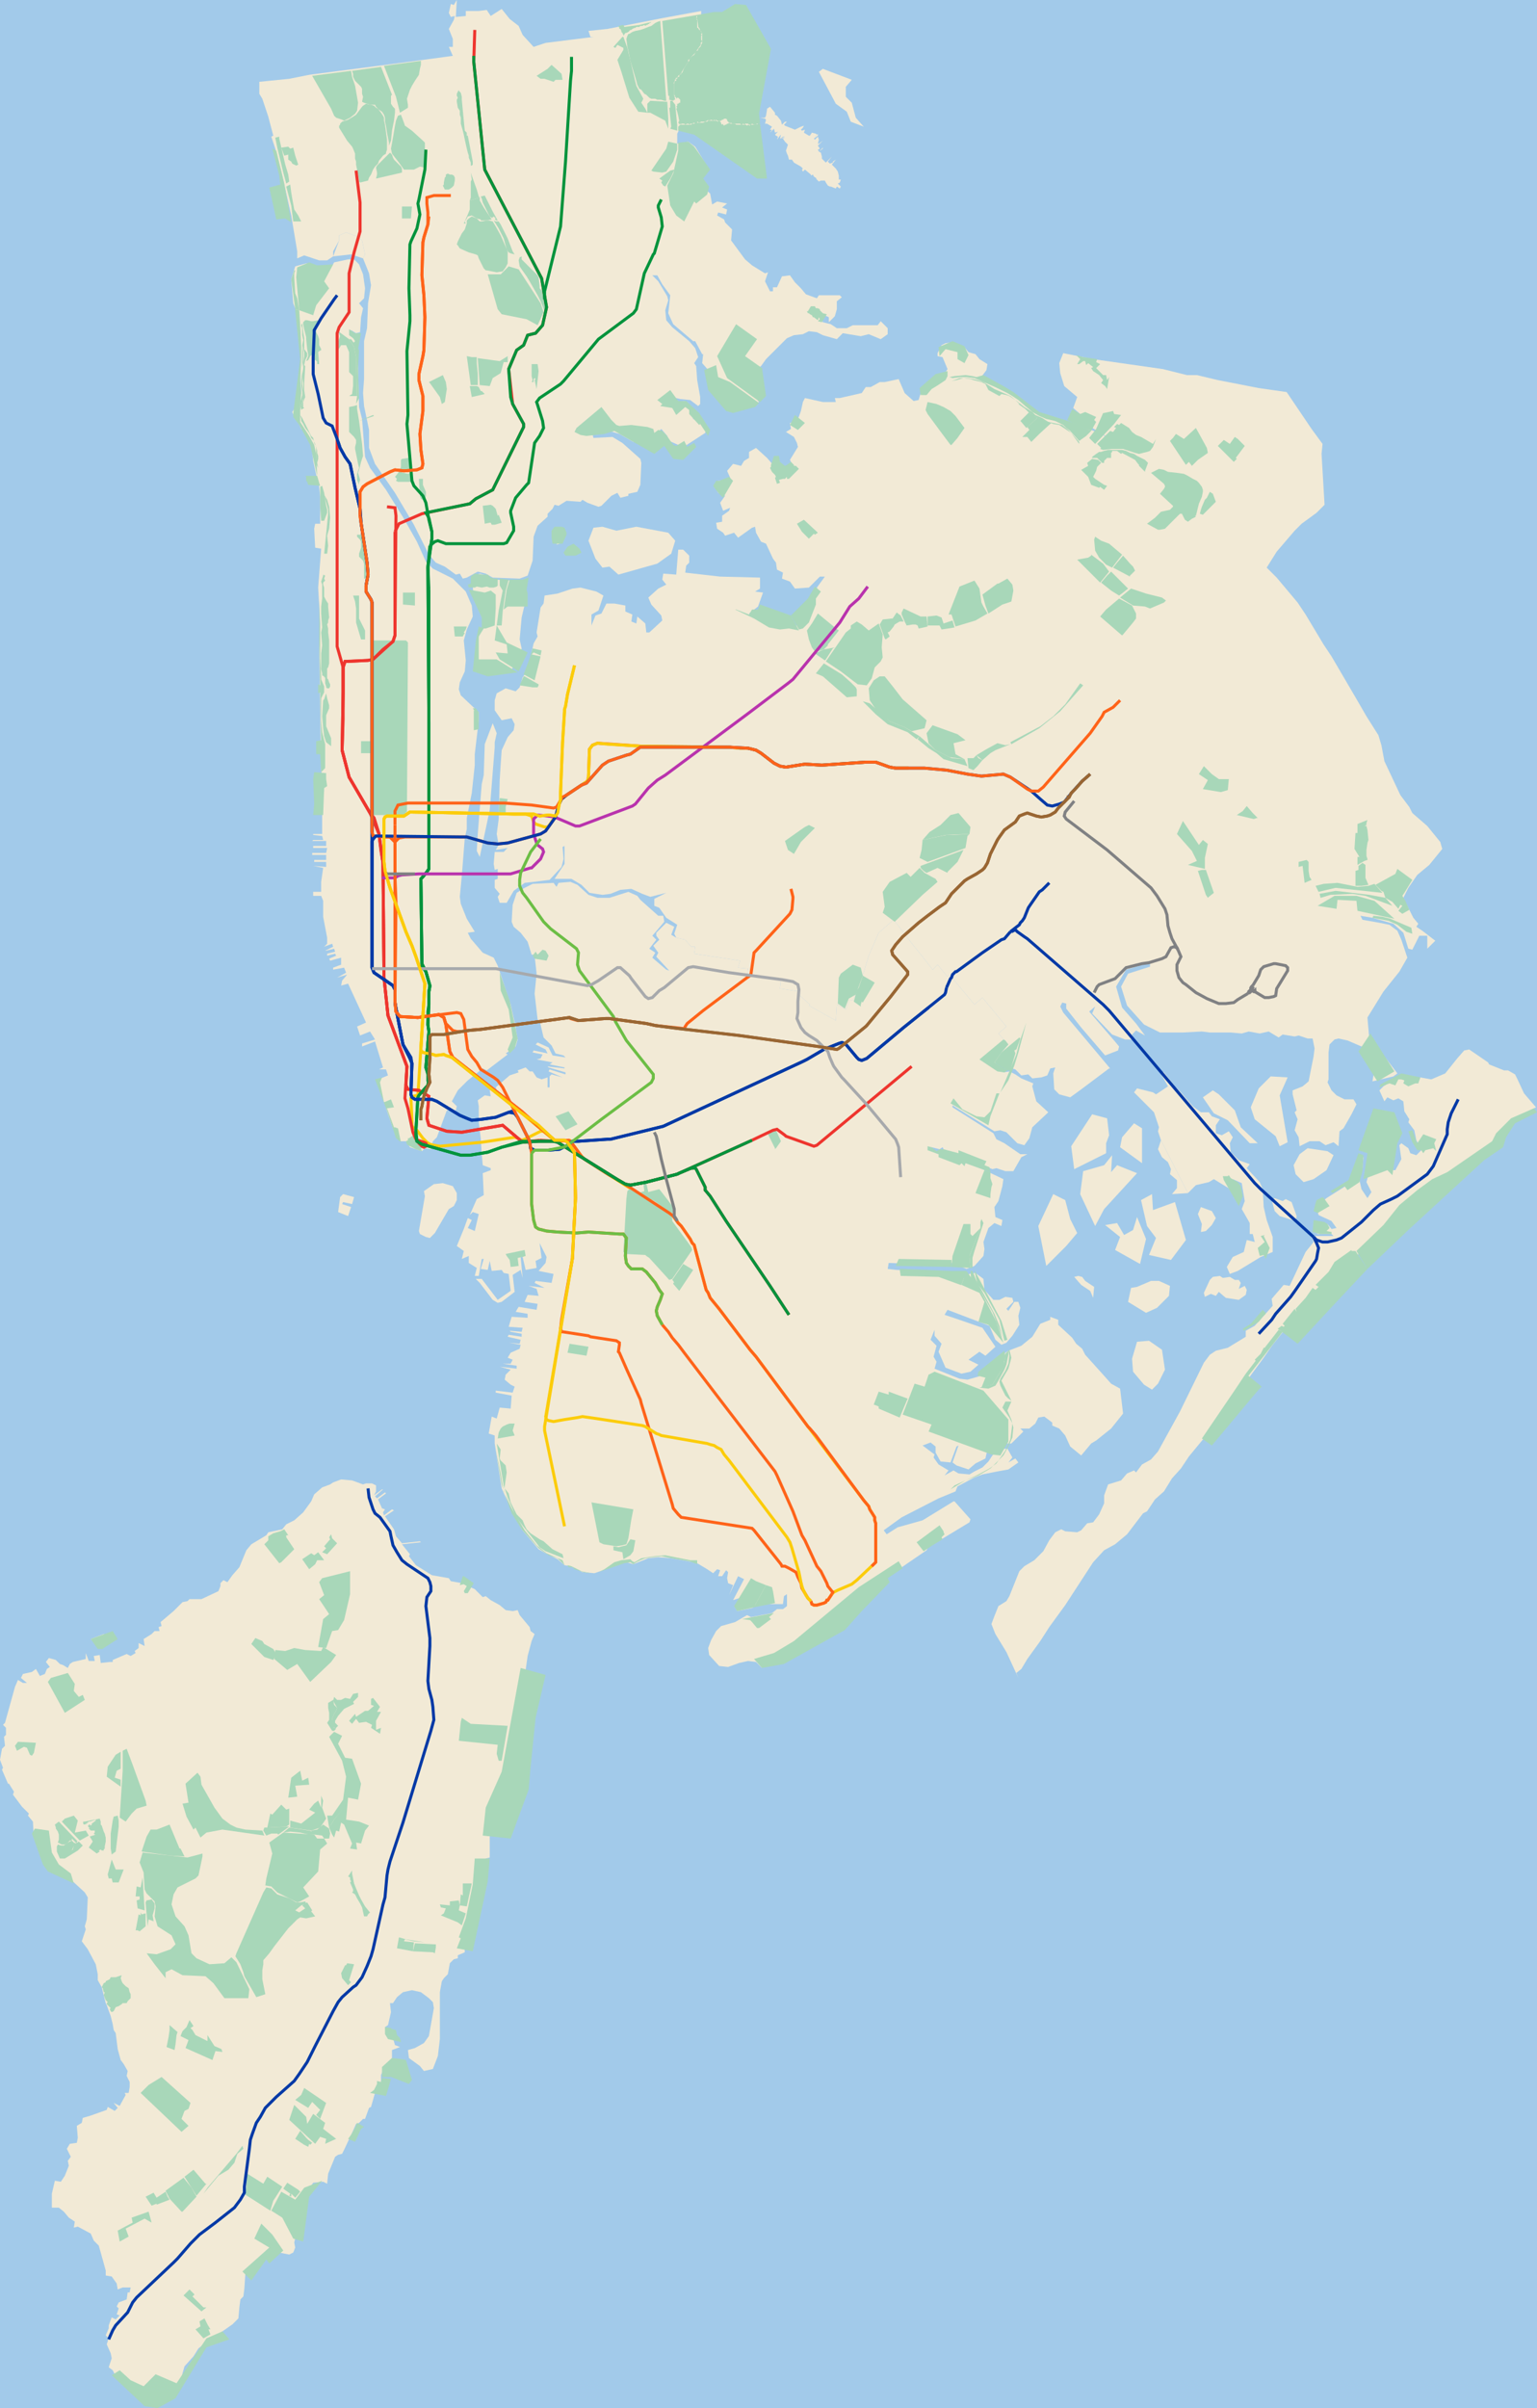 <?xml version="1.0" encoding="utf-8" ?>
<svg baseProfile="full" height="2414px" version="1.1" width="1541px" xmlns="http://www.w3.org/2000/svg" xmlns:ev="http://www.w3.org/2001/xml-events" xmlns:xlink="http://www.w3.org/1999/xlink"><defs /><g id="background"><rect fill="#A2CAEA" height="2414px" width="1541px" x="0" y="0" /></g><g id="boroughs"><g id="staten_island"><polygon fill="#F2EAD6" points="105,1651 103,1652 99,1652 91,1643 104,1638 107,1640 105,1645 106,1649 105,1651" /><polygon fill="#F2EAD6" points="331,1488 334,1486 342,1483 353,1484 364,1488 367,1487 373,1487 377,1489 377,1495 375,1499 383,1493 384,1493 376,1500 378,1502 386,1496 387,1497 379,1503 383,1512 386,1513 384,1516 385,1519 393,1513 395,1514 386,1520 395,1533 397,1540 403,1547 421,1545 422,1546 403,1548 411,1558 410,1560 417,1569 433,1579 450,1582 452,1585 463,1587 476,1593 484,1601 487,1600 492,1604 501,1609 507,1614 514,1615 519,1614 521,1619 531,1631 532,1635 536,1638 533,1645 529,1660 527,1674 525,1686 522,1704 524,1705 520,1717 517,1738 517,1745 513,1762 513,1767 510,1773 508,1784 506,1788 499,1817 499,1825 496,1830 496,1837 493,1837 491,1841 491,1862 487,1863 485,1870 485,1882 480,1893 482,1903 479,1905 478,1917 478,1921 469,1922 465,1938 466,1957 459,1960 459,1963 455,1964 451,1968 449,1979 445,1983 443,1986 441,1997 441,2007 441,2044 439,2061 434,2074 425,2076 421,2071 410,2063 409,2055 416,2053 425,2048 430,2041 435,2013 434,2007 430,2003 422,1997 413,1995 404,1997 398,2002 394,2008 391,2008 392,2017 389,2030 386,2032 388,2035 394,2043 396,2050 401,2052 393,2055 393,2063 387,2069 382,2080 382,2087 378,2091 372,2112 370,2113 366,2124 364,2124 360,2128 357,2129 353,2138 345,2155 343,2159 339,2160 336,2162 329,2179 328,2189 324,2187 314,2188 305,2201 302,2209 299,2226 297,2239 295,2248 296,2253 294,2258 290,2260 280,2258 276,2259 273,2255 269,2254 250,2272 246,2279 245,2294 244,2302 241,2305 240,2313 239,2324 233,2330 223,2337 219,2344 211,2345 199,2354 194,2362 185,2372 183,2379 181,2387 168,2395 164,2404 155,2407 146,2404 143,2401 134,2399 118,2386 113,2376 109,2373 112,2364 111,2359 107,2350 109,2344 106,2341 109,2334 109,2331 112,2323 116,2325 120,2321 117,2320 119,2314 117,2312 119,2308 127,2305 128,2298 130,2298 131,2293 123,2293 118,2295 117,2289 112,2282 106,2281 106,2276 101,2258 99,2251 94,2246 91,2239 78,2232 74,2233 75,2227 69,2223 64,2217 59,2213 52,2213 52,2199 55,2186 61,2187 65,2181 69,2171 68,2166 71,2162 67,2154 70,2149 77,2148 78,2143 77,2131 82,2128 83,2123 90,2121 107,2115 108,2112 115,2116 118,2113 114,2108 120,2111 126,2100 125,2098 129,2098 130,2092 130,2087 127,2081 128,2076 124,2069 121,2065 118,2054 116,2038 114,2035 113,2029 111,2021 107,2010 106,2008 102,1992 98,1985 98,1979 96,1969 88,1954 82,1946 86,1934 85,1931 87,1924 88,1902 85,1897 72,1885 63,1878 57,1877 52,1873 45,1864 37,1849 34,1843 33,1826 28,1820 29,1818 22,1811 13,1799 14,1796 9,1788 8,1788 2,1774 3,1772 0,1764 2,1753 5,1750 4,1741 6,1739 6,1732 3,1729 5,1727 15,1691 18,1684 23,1687 27,1687 21,1682 23,1678 32,1676 36,1673 40,1680 45,1678 47,1673 50,1671 46,1666 49,1662 56,1664 60,1668 63,1669 68,1672 70,1668 73,1666 86,1663 86,1657 89,1665 95,1665 94,1660 100,1659 101,1667 110,1666 113,1666 113,1664 127,1658 131,1660 136,1657 135,1655 139,1652 139,1647 145,1650 144,1643 152,1638 155,1635 160,1635 159,1631 162,1630 161,1626 174,1615 175,1614 183,1606 188,1605 190,1603 202,1603 219,1595 221,1590 221,1587 224,1584 228,1586 233,1579 240,1571 247,1554 252,1548 267,1539 269,1536 283,1533 287,1528 295,1524 304,1516 312,1505 315,1498 323,1491 331,1488" /></g><g id="queens"><polygon fill="#F2EAD6" points="1226,1281 1233,1280 1238,1283 1242,1283 1244,1286 1242,1292 1248,1289 1250,1293 1249,1298 1242,1303 1229,1301 1222,1295 1219,1299 1214,1297 1208,1300 1207,1296 1213,1283 1216,1280 1223,1279 1226,1281" /><polygon fill="#F2EAD6" points="1278,1201 1286,1204 1289,1202 1295,1205 1300,1219 1299,1224 1283,1219 1278,1214 1275,1203 1278,1201" /><polygon fill="#F2EAD6" points="1215,1228 1209,1234 1204,1235 1205,1227 1201,1217 1204,1210 1215,1214 1219,1221 1215,1228" /><polygon fill="#F2EAD6" points="1331,1154 1337,1158 1330,1173 1317,1182 1307,1185 1299,1177 1297,1168 1303,1157 1311,1151 1331,1154" /><polygon fill="#F2EAD6" points="1322,1218 1321,1214 1324,1206 1330,1201 1349,1189 1355,1183 1361,1162 1367,1160 1366,1171 1363,1183 1365,1192 1371,1201 1375,1195 1370,1185 1374,1170 1373,1164 1377,1157 1375,1151 1370,1146 1373,1127 1375,1119 1386,1113 1391,1114 1394,1120 1400,1144 1398,1156 1391,1158 1389,1168 1395,1173 1399,1173 1405,1162 1403,1148 1405,1146 1412,1151 1414,1156 1420,1158 1425,1153 1435,1148 1424,1150 1420,1143 1418,1133 1412,1125 1413,1122 1408,1114 1407,1104 1402,1101 1397,1103 1391,1100 1388,1104 1383,1093 1387,1089 1402,1079 1409,1078 1413,1085 1423,1083 1424,1080 1435,1082 1449,1076 1461,1061 1468,1053 1473,1052 1492,1065 1493,1067 1508,1073 1512,1073 1519,1077 1521,1081 1528,1096 1540,1110 1521,1119 1511,1127 1503,1139 1503,1147 1497,1153 1490,1157 1483,1158 1471,1163 1467,1166 1453,1179 1424,1198 1416,1205 1405,1216 1372,1246 1368,1252 1353,1265 1343,1276 1326,1288 1312,1305 1303,1313 1292,1328 1276,1348 1267,1361 1253,1380 1234,1408 1228,1413 1215,1434 1210,1443 1206,1443 1192,1460 1184,1472 1175,1482 1167,1495 1158,1503 1150,1515 1146,1517 1130,1538 1118,1548 1107,1554 1096,1566 1068,1609 1052,1631 1043,1645 1030,1663 1024,1673 1019,1677 1021,1682 1009,1656 998,1638 994,1628 997,1620 1001,1610 1009,1605 1012,1600 1022,1575 1027,1570 1037,1564 1046,1555 1052,1544 1058,1536 1064,1533 1068,1535 1080,1536 1084,1534 1090,1527 1096,1526 1102,1518 1107,1507 1107,1499 1111,1488 1124,1484 1130,1477 1137,1474 1139,1476 1145,1468 1154,1463 1161,1455 1183,1415 1207,1366 1213,1358 1219,1354 1231,1351 1249,1340 1249,1334 1258,1329 1276,1309 1275,1302 1287,1288 1293,1289 1309,1255 1317,1245 1315,1239 1337,1239 1335,1237 1321,1237 1319,1234 1319,1228 1322,1225 1331,1227 1335,1232 1340,1231 1335,1224 1322,1218" /><polygon fill="#F2EAD6" points="1401,1076 1397,1079 1376,1084 1381,1055 1385,1055 1401,1076" /><polygon fill="#F2EAD6" points="1274,1079 1291,1080 1283,1098 1291,1145 1283,1149 1279,1139 1258,1122 1254,1110 1262,1091 1274,1079" /><polygon fill="#F2EAD6" points="1222,1097 1238,1113 1244,1130 1261,1146 1253,1146 1231,1123 1217,1116 1206,1100 1216,1093 1222,1097" /><polygon fill="#F2EAD6" points="1167,1075 1178,1089 1183,1094 1196,1109 1204,1115 1212,1115 1215,1119 1223,1122 1219,1128 1219,1136 1225,1138 1232,1134 1236,1140 1233,1146 1234,1155 1242,1163 1253,1167 1250,1171 1263,1185 1266,1192 1267,1210 1270,1223 1276,1240 1276,1255 1264,1260 1241,1274 1233,1277 1230,1270 1236,1260 1247,1255 1250,1243 1258,1245 1256,1237 1253,1237 1253,1226 1245,1212 1248,1204 1245,1186 1236,1182 1238,1187 1243,1190 1243,1199 1239,1193 1235,1193 1217,1182 1212,1185 1199,1188 1191,1196 1164,1143 1161,1134 1162,1130 1157,1115 1137,1095 1140,1091 1156,1095 1159,1097 1171,1089 1162,1073 1167,1075" /><polygon fill="#F2EAD6" points="638,625 639,618 647,625 648,634 651,634 664,622 663,617 653,606 650,599 660,590 668,586 664,581 665,575 678,576 680,551 685,551 691,557 691,564 688,567 687,574 722,578 762,579 762,590 757,593 765,594 760,608 751,615 770,627 780,629 794,627 803,627 811,618 816,601 820,594 819,589 827,578 822,578 811,589 797,590 792,583 784,580 785,574 779,571 778,564 775,560 768,545 763,543 758,534 757,528 754,529 740,539 736,534 727,537 725,534 719,530 718,524 724,523 724,517 731,512 732,509 725,512 722,504 727,497 720,494 716,487 719,482 733,481 729,472 735,465 743,467 746,462 751,459 751,453 758,449 769,459 776,467 774,471 779,477 783,474 792,475 797,471 792,461 800,448 799,444 796,438 788,433 793,430 792,424 799,423 803,412 805,403 807,399 825,403 838,403 837,399 842,399 864,394 868,388 873,388 882,383 887,383 901,380 907,394 916,402 921,401 924,391 939,383 944,379 950,370 945,358 940,357 940,354 944,346 948,344 956,343 967,348 971,353 978,355 982,360 990,365 989,371 983,379 986,381 1000,389 1019,398 1028,407 1046,418 1073,427 1077,431 1091,430 1105,435 1113,442 1125,440 1122,438 1117,440 1110,438 1087,424 1083,415 1076,409 1080,398 1067,387 1063,374 1062,364 1066,354 1096,360 1166,370 1190,376 1200,376 1221,381 1262,389 1290,393 1315,430 1326,445 1325,455 1328,506 1320,514 1305,525 1298,532 1280,553 1270,569 1280,579 1301,604 1309,616 1327,646 1335,658 1359,699 1370,718 1382,737 1385,747 1388,763 1404,797 1413,809 1416,815 1431,828 1444,844 1446,851 1433,867 1421,877 1412,890 1407,900 1417,920 1422,926 1420,929 1426,933 1439,943 1431,951 1431,938 1423,938 1416,952 1412,951 1407,935 1397,926 1376,920 1364,918 1366,922 1383,925 1393,927 1401,933 1405,942 1411,960 1403,974 1387,994 1371,1020 1373,1043 1377,1048 1377,1060 1371,1060 1369,1049 1365,1049 1351,1043 1342,1041 1338,1042 1333,1047 1332,1055 1332,1082 1331,1085 1335,1093 1340,1098 1348,1102 1357,1102 1360,1107 1355,1117 1347,1131 1343,1134 1342,1149 1337,1145 1329,1148 1323,1144 1313,1144 1303,1149 1302,1140 1298,1133 1301,1122 1298,1115 1300,1113 1296,1097 1296,1093 1306,1089 1312,1084 1317,1059 1318,1051 1316,1041 1311,1041 1302,1038 1298,1039 1286,1037 1282,1040 1272,1034 1263,1036 1252,1034 1245,1036 1234,1035 1213,1035 1205,1034 1186,1035 1163,1035 1147,1027 1130,1008 1124,989 1131,976 1153,969 1153,965 1129,972 1119,989 1125,1010 1139,1026 1148,1038 1139,1033 1135,1037 1137,1042 1128,1042 1115,1037 1095,1016 1098,1009 1092,1014 1117,1043 1122,1049 1121,1053 1108,1058 1084,1030 1069,1011 1069,1006 1065,1005 1063,1009 1066,1015 1113,1071 1112,1071 1084,1092 1073,1100 1062,1097 1057,1092 1056,1076 1058,1070 1053,1071 1050,1078 1044,1080 1035,1081 1031,1077 1024,1078 1018,1072 1008,1069 1011,1063 1008,1059 1008,1067 1003,1063 998,1065 1004,1055 1011,1047 1001,1036 1009,1029 985,1000 977,1007 952,977 950,979 940,967 935,972 925,959 916,948 896,922 881,935 871,958 865,978 866,985 858,996 855,1003 852,1002 848,1012 839,1007 838,1023 811,1008 812,1007 802,998 802,994 782,991 783,982 749,977 750,971 740,970 742,963 696,956 697,949 693,949 687,942 678,940 676,936 679,927 668,920 661,910 656,908 656,901 668,895 652,899 644,896 633,891 622,892 612,896 604,897 591,895 583,887 573,881 556,881 566,866 566,848 564,849 565,861 563,869 551,882 535,884 526,885 515,893 508,905 501,905 499,899 501,896 496,890 496,882 499,881 499,871 496,872 495,866 496,854 505,854 509,850 497,852 500,847 498,836 500,821 501,782 502,766 503,752 509,739 515,732 516,726 513,720 503,722 496,712 496,702 498,695 507,690 517,693 521,689 524,679 529,672 535,645 539,638 538,634 542,609 545,605 546,597 559,595 574,590 582,589 598,593 605,597 600,612 593,616 593,627 597,617 603,615 608,605 616,605 627,607 627,613 634,616 633,623 638,625" /></g><g id="brooklyn"><polygon fill="#F2EAD6" points="1161,1387 1155,1393 1147,1388 1136,1375 1135,1362 1140,1345 1152,1344 1165,1353 1168,1373 1161,1387" /><polygon fill="#F2EAD6" points="954,1407 969,1407 989,1418 992,1426 990,1431 983,1431 971,1424 953,1420 950,1416 954,1407" /><polygon fill="#F2EAD6" points="1172,1299 1160,1311 1149,1316 1131,1305 1134,1291 1140,1290 1154,1284 1162,1284 1173,1289 1172,1299" /><polygon fill="#F2EAD6" points="1097,1290 1096,1301 1093,1294 1084,1288 1077,1280 1081,1279 1085,1280 1088,1284 1097,1290" /><polygon fill="#F2EAD6" points="1120,1226 1127,1238 1136,1233 1140,1220 1149,1242 1143,1267 1118,1253 1123,1240 1108,1228 1120,1226" /><polygon fill="#F2EAD6" points="1155,1197 1156,1213 1178,1205 1189,1243 1174,1263 1152,1258 1159,1241 1150,1229 1144,1203 1155,1197" /><polygon fill="#F2EAD6" points="1164,1143 1191,1196 1175,1197 1180,1191 1180,1183 1173,1177 1174,1172 1171,1165 1165,1160 1161,1152 1164,1143" /><polygon fill="#F2EAD6" points="1069,1249 1049,1269 1041,1229 1056,1197 1068,1203 1073,1222 1080,1236 1069,1249" /><polygon fill="#F2EAD6" points="1115,1158 1114,1175 1120,1168 1140,1176 1107,1212 1098,1229 1083,1197 1086,1174 1107,1168 1115,1158" /><polygon fill="#F2EAD6" points="1145,1131 1145,1166 1123,1150 1125,1140 1137,1126 1145,1131" /><polygon fill="#F2EAD6" points="1109,1146 1109,1156 1077,1172 1074,1149 1095,1117 1110,1121 1112,1138 1109,1146" /><polygon fill="#F2EAD6" points="526,890 534,886 555,885 558,889 560,885 572,884 579,887 590,897 599,900 611,900 630,894 639,898 642,902 660,918 665,918 666,924 654,938 658,942 651,951 657,955 654,960 668,972 671,973 658,959 660,955 655,948 661,942 658,938 658,935 668,925 676,929 673,937 678,940 687,942 693,949 697,949 696,956 742,963 740,970 750,971 749,977 783,982 782,991 802,994 802,998 812,1007 811,1008 838,1023 839,1007 848,1012 852,1002 855,1003 858,996 866,985 865,978 871,958 881,935 896,922 916,948 925,959 935,972 940,967 950,979 952,977 977,1007 985,1000 1009,1029 1001,1036 1011,1047 1004,1055 998,1065 1001,1071 1006,1075 1012,1074 1018,1077 1024,1081 1036,1086 1035,1089 1039,1104 1051,1115 1035,1130 1032,1141 1027,1148 1020,1146 1009,1135 1003,1133 997,1134 955,1108 955,1110 996,1136 999,1142 1007,1146 1023,1157 1030,1157 1024,1160 1016,1174 1008,1174 999,1171 995,1172 983,1167 982,1162 976,1163 972,1158 966,1157 961,1163 950,1159 945,1150 942,1152 934,1150 932,1153 941,1157 945,1155 948,1159 959,1166 969,1166 985,1172 1006,1182 1005,1189 1001,1204 997,1210 998,1220 1005,1223 1004,1229 997,1226 991,1231 986,1245 987,1252 986,1259 977,1269 969,1272 954,1266 942,1268 891,1266 890,1272 899,1273 952,1275 952,1278 961,1279 964,1283 972,1277 978,1276 986,1282 987,1293 996,1303 1002,1303 1008,1300 1015,1301 1016,1305 1009,1312 1011,1314 1017,1305 1021,1305 1023,1311 1021,1319 1022,1328 1015,1339 1009,1346 1004,1348 998,1343 992,1329 950,1313 947,1318 959,1322 985,1331 998,1350 988,1359 982,1355 971,1363 981,1368 973,1375 964,1377 948,1371 941,1355 944,1347 937,1339 937,1333 933,1343 939,1349 936,1360 939,1365 937,1372 962,1382 970,1383 984,1379 986,1374 998,1366 1000,1366 1004,1359 1011,1354 1024,1349 1035,1340 1043,1327 1053,1323 1053,1320 1061,1323 1061,1328 1075,1341 1079,1347 1085,1352 1088,1358 1106,1378 1114,1387 1123,1392 1126,1417 1114,1432 1099,1444 1094,1447 1084,1459 1073,1450 1068,1439 1062,1432 1055,1429 1055,1426 1047,1420 1041,1421 1038,1427 1032,1432 1023,1432 1026,1435 1014,1447 1010,1447 1000,1427 990,1414 980,1406 971,1402 956,1399 944,1401 940,1404 941,1413 938,1415 917,1410 916,1405 909,1408 908,1415 923,1419 930,1418 952,1425 958,1429 964,1428 976,1432 984,1436 993,1437 996,1442 990,1453 988,1462 978,1467 971,1473 959,1469 955,1466 961,1449 959,1450 953,1466 943,1465 938,1456 938,1450 933,1446 925,1449 937,1458 936,1461 941,1468 951,1474 947,1479 956,1474 961,1477 972,1478 977,1475 985,1471 991,1465 995,1459 1000,1453 1010,1452 1015,1461 1011,1466 1018,1462 1021,1466 1011,1473 1000,1475 985,1478 977,1481 960,1490 958,1495 941,1502 904,1521 886,1534 889,1538 900,1531 925,1524 956,1505 957,1505 973,1523 972,1526 939,1546 932,1548 929,1554 910,1567 897,1576 866,1598 836,1623 831,1625 805,1644 791,1655 766,1669 764,1672 758,1666 750,1665 741,1667 730,1671 721,1670 711,1659 710,1652 713,1644 718,1635 723,1630 737,1626 749,1619 753,1621 774,1617 779,1613 785,1613 789,1610 789,1598 786,1600 785,1608 771,1608 768,1606 767,1592 756,1611 754,1612 739,1615 737,1611 741,1602 735,1604 746,1583 740,1580 731,1599 735,1589 730,1587 729,1582 730,1576 728,1574 724,1580 720,1580 722,1574 719,1573 715,1577 709,1573 699,1567 690,1565 673,1562 660,1561 650,1562 635,1568 628,1566 596,1577 584,1576 572,1570 566,1569 559,1563 547,1557 540,1553 523,1533 514,1517 503,1492 496,1447 496,1439 490,1437 493,1420 498,1422 501,1411 512,1412 513,1399 497,1396 497,1394 514,1396 516,1390 512,1388 506,1383 507,1378 512,1373 501,1370 518,1372 518,1369 504,1367 512,1367 514,1363 509,1361 512,1356 521,1352 522,1348 510,1346 521,1347 522,1343 509,1340 510,1338 523,1340 523,1337 512,1335 511,1334 523,1335 524,1331 510,1330 513,1320 529,1321 529,1317 517,1315 520,1310 538,1313 539,1307 526,1305 529,1298 540,1299 538,1292 530,1289 546,1291 536,1286 537,1284 553,1286 555,1277 540,1274 547,1266 548,1260 541,1246 543,1261 537,1264 538,1271 527,1273 524,1260 522,1260 524,1281 522,1273 514,1278 516,1295 503,1305 499,1306 494,1303 481,1286 477,1282 483,1282 499,1303 512,1294 510,1277 505,1276 503,1273 493,1274 491,1264 489,1273 482,1272 485,1262 483,1262 480,1279 476,1279 478,1271 470,1266 470,1259 463,1262 465,1254 458,1249 465,1232 469,1221 473,1223 469,1231 476,1234 480,1217 474,1215 471,1218 478,1202 485,1198 484,1176 492,1173 492,1171 484,1168 483,1157 482,1141 480,1125 480,1109 479,1103 486,1098 492,1099 491,1093 498,1092 497,1090 511,1078 520,1075 519,1073 527,1070 531,1074 534,1074 538,1080 543,1082 549,1080 549,1090 551,1090 551,1079 553,1077 564,1080 550,1074 551,1072 567,1077 567,1075 550,1070 549,1069 566,1071 566,1070 551,1067 554,1065 538,1062 542,1061 544,1057 534,1055 535,1053 549,1056 547,1052 537,1047 539,1045 550,1050 554,1058 567,1060 565,1058 557,1056 553,1048 545,1040 541,1023 539,1022 536,996 538,976 536,958 547,957 545,953 539,957 533,957 529,944 522,935 515,929 513,924 514,907 518,895 526,890" /></g><g id="manhattan"><polygon fill="#F2EAD6" points="435,1187 444,1186 454,1189 458,1196 458,1203 455,1209 450,1212 436,1236 431,1241 427,1240 421,1237 420,1234 426,1199 425,1194 435,1187" /><polygon fill="#F2EAD6" points="344,1197 355,1200 353,1207 344,1205 343,1207 352,1210 349,1219 339,1215 341,1200 344,1197" /><polygon fill="#F2EAD6" points="496,744 496,749 491,812 481,859 478,853 479,836 483,786 485,777 486,746 494,725 498,735 496,744" /><polygon fill="#F2EAD6" points="488,577 495,581 515,582 526,590 527,602 523,619 521,641 523,650 521,658 513,671 500,670 486,674 477,664 479,641 483,630 490,628 486,624 481,605 475,599 473,578 481,575 488,577" /><polygon fill="#F2EAD6" points="296,267 307,264 310,264 315,275 318,276 325,276 326,272 319,268 319,267 326,266 330,272 335,263 349,260 355,260 360,265 364,275 366,289 365,299 360,304 364,309 362,318 361,333 357,334 352,331 353,336 360,341 357,348 359,351 359,367 360,408 363,420 366,458 371,469 387,491 405,520 418,543 427,563 434,570 454,580 467,593 473,607 474,618 468,631 465,642 467,662 466,673 461,684 460,691 462,697 480,714 480,722 476,756 476,767 473,795 468,820 468,831 466,840 463,878 461,899 462,906 468,921 476,934 469,935 472,941 484,955 495,960 499,968 512,1007 516,1025 519,1042 517,1049 507,1056 509,1057 488,1073 484,1071 469,1083 459,1093 453,1104 458,1109 457,1113 448,1113 438,1140 434,1144 432,1152 426,1151 423,1154 411,1150 407,1144 401,1144 398,1139 397,1130 394,1131 387,1111 391,1110 389,1104 385,1105 377,1083 389,1078 387,1072 380,1072 384,1070 376,1044 363,1049 363,1046 376,1042 371,1034 361,1038 358,1029 367,1025 349,986 342,988 343,983 348,977 338,980 347,975 345,970 334,972 334,970 342,967 342,960 331,963 330,961 337,958 336,956 328,958 328,956 336,954 335,951 327,953 326,953 334,949 333,946 325,949 328,946 328,940 324,919 324,903 322,898 314,898 314,894 322,894 322,884 324,870 314,868 327,869 327,864 315,864 315,862 327,862 327,857 313,857 313,855 327,855 328,850 314,850 314,848 327,848 327,843 313,843 314,842 324,842 323,838 314,837 314,836 323,836 323,794 325,793 322,772 320,649 321,625 319,589 322,550 316,549 315,530 316,525 321,525 321,498 320,488 317,476 314,462 312,441 305,432 302,430 298,421 295,418 293,413 300,402 302,393 301,379 301,350 301,333 300,320 294,304 292,280 296,267" /><polygon fill="#F2EAD6" points="363,241 366,255 364,259 352,255 334,257 340,241 340,236 347,233 358,237 363,241" /></g><g id="bronx"><polygon fill="#F2EAD6" points="595,529 604,528 618,532 638,528 670,534 677,542 673,555 659,565 620,576 611,568 604,569 597,560 590,542 595,529" /><polygon fill="#F2EAD6" points="557,530 566,534 564,544 558,546 559,544 557,539 555,539 557,538 554,533 557,530" /><polygon fill="#F2EAD6" points="779,140 780,137 778,136 773,141 773,141 778,136 777,135 780,132 777,133 776,129 772,133 774,130 772,130 774,127 769,124 767,124 768,120 763,121 763,121 768,120 767,119 762,118 763,118 767,118 768,116 769,110 769,109 772,107 777,113 777,115 779,116 783,121 784,125 787,122 789,122 786,125 787,126 797,130 799,129 803,127 806,126 805,128 803,130 804,131 807,130 806,133 811,136 812,136 814,133 818,134 819,135 816,139 820,134 820,136 816,139 817,140 820,137 821,140 820,144 821,144 825,141 820,146 822,149 820,150 821,152 825,148 825,149 821,152 823,153 824,157 824,159 828,163 835,156 834,157 830,162 832,164 835,163 835,162 838,160 834,165 837,168 838,169 840,172 841,176 841,180 843,180 842,183 840,184 843,187 842,189 839,187 838,189 833,187 832,187 830,186 828,183 827,181 823,181 821,182 818,179 819,179 816,177 815,175 813,176 813,175 807,170 805,172 804,170 805,169 803,167 796,163 794,160 791,160 790,156 789,154 788,151 790,145 787,142 785,139 787,138 782,139 787,137 785,137 782,139 783,135 782,136 779,140" /><polygon fill="#F2EAD6" points="848,87 848,97 854,103 858,118 866,127 853,122 849,112 838,104 821,72 825,69 854,80 848,87" /><polygon fill="#F2EAD6" points="402,63 454,56 450,47 454,47 454,39 450,29 455,20 456,16 452,17 450,13 452,4 455,5 458,0 457,17 467,16 467,11 480,11 488,10 492,16 503,9 511,19 520,26 524,35 535,47 547,43 595,37 592,37 590,31 609,29 665,18 703,11 703,26 707,43 708,53 702,61 705,74 702,81 695,75 695,81 704,87 695,93 694,90 682,89 690,92 693,95 700,95 704,100 709,96 711,101 714,101 713,66 720,56 720,49 716,38 712,37 711,32 717,16 719,13 723,18 720,22 723,23 735,17 742,17 744,26 743,38 745,46 751,44 753,46 753,36 755,39 759,40 763,46 758,57 754,56 747,61 742,71 748,90 756,96 758,102 753,106 755,119 760,124 753,130 751,143 757,145 761,156 759,162 761,169 755,169 751,164 736,155 732,149 734,145 720,128 717,123 713,122 711,125 716,131 708,132 709,135 694,129 685,130 682,128 679,134 679,144 690,142 697,147 708,165 696,174 699,183 712,194 714,205 719,202 729,204 724,208 729,210 728,215 720,213 719,216 726,220 727,223 734,230 733,241 747,260 754,266 767,274 770,273 767,282 772,292 775,292 775,288 779,288 784,277 792,276 797,283 803,289 808,295 819,299 821,296 842,296 844,298 839,302 839,310 837,317 831,323 831,318 820,313 813,311 816,315 821,317 825,323 833,325 839,329 849,329 855,326 880,326 883,322 890,329 890,335 883,340 871,335 863,337 845,334 839,340 825,336 819,333 811,332 805,335 796,336 789,339 777,351 768,360 763,367 757,371 752,376 750,383 751,389 761,403 752,407 740,408 733,401 719,391 715,384 715,380 711,372 704,364 705,355 704,355 697,342 695,342 675,325 670,314 672,296 664,285 659,276 654,276 660,282 669,297 670,301 667,311 668,321 674,328 691,342 697,349 700,358 696,364 698,367 699,381 702,398 702,405 700,407 692,401 682,400 678,399 675,404 686,402 690,404 695,420 702,423 705,427 709,429 707,434 687,447 685,445 680,446 671,442 669,437 663,430 659,434 646,438 635,443 621,435 611,432 594,435 595,439 614,438 624,444 642,460 643,464 642,486 639,493 630,495 630,497 622,499 619,494 613,497 603,507 600,508 589,504 584,501 582,503 568,502 560,507 556,506 554,510 549,515 549,518 539,527 535,538 534,562 529,577 521,580 494,579 487,575 479,573 468,579 464,580 461,575 457,576 446,568 437,564 430,556 421,538 415,526 396,494 376,465 370,449 370,431 365,407 364,394 365,380 365,362 365,342 368,329 369,304 372,286 370,274 364,259 366,255 363,241 358,237 347,233 340,236 340,241 334,252 334,257 328,261 320,261 305,256 298,259 298,252 292,216 282,172 276,149 272,137 274,136 269,117 263,99 260,94 260,82 290,79 310,75 402,63" /></g></g><g id="parks"><g id="q"><polygon fill="#A8D7B9" points="507,809 507,816 500,815 501,800 509,801 507,809" /><polygon fill="#A8D7B9" points="1377,1111 1398,1115 1406,1136 1401,1146 1396,1178 1391,1173 1367,1182 1371,1156 1362,1153 1377,1111" /><polygon fill="#A8D7B9" points="800,431 792,426 797,416 807,424 800,431" /><polygon fill="#A8D7B9" points="534,650 543,652 542,657 535,654 533,656 542,658 536,682 525,676 531,660 534,650" /><polygon fill="#A8D7B9" points="540,687 539,689 534,689 534,689 521,687 525,678 526,678 540,686 540,686 540,687" /><polygon fill="#A8D7B9" points="1268,1238 1267,1239 1273,1251 1269,1262 1267,1258 1263,1259 1261,1251 1268,1245 1264,1239 1268,1238" /><polygon fill="#A8D7B9" points="1198,841 1202,847 1206,842 1211,846 1208,860 1208,871 1191,867 1200,863 1195,853 1180,836 1186,823 1198,841" /><polygon fill="#A8D7B9" points="1211,900 1211,900 1209,897 1201,873 1205,872 1208,872 1209,872 1217,895 1212,899 1211,900" /><polygon fill="#A8D7B9" points="1313,879 1315,882 1308,885 1306,868 1302,869 1302,864 1310,862 1312,864 1312,873 1313,879" /><polygon fill="#A8D7B9" points="984,604 986,608 990,615 978,622 958,628 954,616 951,616 962,588 977,582 982,590 984,604" /><polygon fill="#A8D7B9" points="1000,585 1001,585 1010,580 1015,586 1016,592 1014,603 1005,606 991,615 988,607 985,596 1000,585" /><polygon fill="#A8D7B9" points="1187,440 1199,429 1204,438 1210,449 1211,454 1201,461 1195,467 1192,463 1189,466 1173,442 1176,439 1179,435 1187,440" /><polygon fill="#A8D7B9" points="1126,636 1125,637 1103,618 1109,611 1122,600 1135,607 1139,615 1139,620 1136,624 1126,636" /><polygon fill="#A8D7B9" points="1167,604 1153,610 1148,608 1136,607 1123,599 1134,590 1149,595 1165,599 1169,602 1167,604" /><polygon fill="#A8D7B9" points="1115,569 1109,566 1102,559 1098,552 1097,541 1098,538 1104,542 1112,545 1125,556 1115,569" /><polygon fill="#A8D7B9" points="1094,557 1094,556 1098,559 1106,565 1112,573 1103,584 1087,568 1080,561 1091,559 1094,557" /><polygon fill="#A8D7B9" points="1126,594 1122,597 1122,597 1114,592 1109,588 1104,584 1110,577 1114,573 1131,590 1126,594" /><polygon fill="#A8D7B9" points="1132,578 1133,578 1116,569 1116,569 1120,564 1126,557 1133,565 1136,568 1138,572 1132,578" /><polygon fill="#A8D7B9" points="1233,445 1238,438 1241,440 1248,447 1239,459 1240,460 1237,463 1221,447 1227,441 1233,445" /><polygon fill="#A8D7B9" points="858,997 851,1001 847,1011 840,1006 841,980 843,976 855,967 863,970 865,978 858,997" /><polygon fill="#A8D7B9" points="909,875 913,879 922,870 927,875 938,881 940,884 925,897 897,924 885,915 887,909 885,894 892,884 909,875" /><polygon fill="#A8D7B9" points="956,837 972,836 970,838 968,850 930,864 922,860 924,852 925,842 949,837 956,837" /><polygon fill="#A8D7B9" points="961,815 973,829 972,836 948,837 925,842 932,834 943,827 953,817 961,815" /><polygon fill="#A8D7B9" points="950,874 950,875 940,870 929,875 926,873 923,870 923,868 966,852 960,864 950,874" /><polygon fill="#A8D7B9" points="1215,776 1222,781 1232,781 1231,792 1224,794 1206,791 1211,782 1202,776 1207,768 1215,776" /><polygon fill="#A8D7B9" points="803,844 796,856 790,852 788,846 787,843 804,831 807,829 811,827 817,830 803,844" /><polygon fill="#A8D7B9" points="1250,808 1256,815 1261,820 1262,820 1260,820 1260,820 1257,821 1240,817 1246,813 1250,808" /><polygon fill="#A8D7B9" points="581,550 583,554 577,557 573,557 569,557 567,557 565,554 569,548 575,545 581,550" /><polygon fill="#A8D7B9" points="1326,1200 1328,1202 1333,1209 1321,1216 1317,1214 1319,1206 1320,1203 1326,1200" /><polygon fill="#A8D7B9" points="1366,1174 1363,1185 1351,1193 1348,1189 1336,1196 1334,1194 1352,1183 1362,1156 1367,1158 1366,1174" /><polygon fill="#A8D7B9" points="904,614 906,610 923,618 929,618 930,628 926,629 926,629 921,630 921,630 920,627 918,626 915,626 909,627 907,623 907,623 904,616 904,614" /><polygon fill="#A8D7B9" points="906,623 902,623 897,626 896,628 892,633 890,634 892,638 888,641 887,640 882,626 885,621 894,620 895,620 899,614 903,617 906,623" /><polygon fill="#A8D7B9" points="939,617 944,619 946,625 955,622 957,629 944,631 942,627 930,627 930,618 939,617" /><polygon fill="#A8D7B9" points="1331,1227 1333,1231 1330,1234 1335,1235 1335,1237 1323,1237 1316,1235 1317,1223 1328,1225 1331,1227" /><polygon fill="#A8D7B9" points="1266,1320 1262,1325 1247,1334 1246,1332 1254,1327 1266,1313 1269,1316 1269,1317 1266,1320 1266,1320" /><polygon fill="#A8D7B9" points="1370,825 1370,827 1368,828 1368,828 1370,828 1371,832 1372,842 1371,845 1370,852 1370,858 1371,861 1371,862 1368,863 1361,867 1361,859 1363,859 1358,851 1359,835 1361,835 1361,826 1366,824 1371,822 1370,825" /><polygon fill="#A8D7B9" points="1366,865 1369,867 1369,880 1372,887 1365,888 1359,888 1359,873 1362,872 1362,868 1366,865" /><polygon fill="#A8D7B9" points="1538,1111 1541,1115 1519,1126 1510,1140 1507,1150 1488,1163 1413,1232 1371,1272 1360,1254 1387,1228 1403,1208 1421,1193 1436,1182 1451,1175 1496,1144 1500,1136 1515,1121 1538,1111" /><polygon fill="#A8D7B9" points="1420,1144 1421,1146 1427,1137 1440,1142 1438,1146 1440,1154 1437,1151 1429,1153 1427,1156 1425,1153 1421,1153 1416,1145 1412,1134 1416,1133 1420,1144" /><polygon fill="#A8D7B9" points="1401,871 1416,882 1408,895 1406,898 1409,903 1413,912 1406,916 1402,913 1406,908 1404,907 1402,911 1396,904 1389,900 1387,894 1385,893 1381,889 1379,887 1399,876 1401,871" /><polygon fill="#A8D7B9" points="735,482 725,499 724,498 721,495 717,490 715,487 718,482 721,482 731,478 735,482" /><polygon fill="#A8D7B9" points="806,521 820,534 817,536 816,535 811,540 811,540 804,533 799,525 799,525 806,521" /><polygon fill="#A8D7B9" points="967,429 967,429 960,439 954,446 953,446 944,434 930,415 928,411 930,403 939,405 946,408 953,412 958,417 967,429" /><polygon fill="#A8D7B9" points="773,466 776,457 781,457 782,463 787,467 789,466 793,463 796,466 796,467 798,467 801,470 799,472 791,480 789,480 789,478 787,480 785,480 781,481 782,484 779,485 777,479 778,478 777,476 774,473 772,469 773,468 773,466" /><polygon fill="#A8D7B9" points="948,381 939,387 934,390 929,396 923,396 922,389 938,375 950,372 950,377 948,381" /><polygon fill="#A8D7B9" points="955,342 967,347 971,356 967,364 960,360 960,353 948,350 942,357 941,348 955,342" /><polygon fill="#A8D7B9" points="1041,419 1054,424 1042,435 1034,443 1030,438 1025,438 1032,431 1030,428 1040,419 1041,419" /><polygon fill="#A8D7B9" points="1032,413 1032,414 1036,416 1040,419 1029,429 1024,423 1023,422 1023,422 1025,420 1032,413" /><polygon fill="#A8D7B9" points="1086,358 1100,360 1099,363 1103,365 1099,369 1106,376 1109,376 1110,381 1112,378 1110,390 1108,387 1104,384 1106,381 1102,376 1096,372 1094,369 1096,368 1091,364 1089,366 1088,362 1086,362 1082,365 1080,365 1083,360 1079,356 1086,358" /><polygon fill="#A8D7B9" points="1219,503 1206,516 1203,515 1204,511 1205,508 1208,501 1210,499 1213,493 1216,495 1219,503" /><polygon fill="#A8D7B9" points="1338,898 1360,898 1378,903 1398,921 1361,913 1360,903 1341,902 1340,911 1321,908 1338,898" /><polygon fill="#A8D7B9" points="1386,895 1339,890 1322,894 1319,888 1327,886 1341,885 1361,889 1372,888 1378,886 1386,895" /><polygon fill="#A8D7B9" points="1396,908 1369,898 1356,896 1334,897 1324,900 1323,896 1339,893 1373,897 1389,900 1396,908" /><polygon fill="#A8D7B9" points="1377,918 1386,919 1394,921 1415,930 1416,936 1410,934 1401,927 1392,923 1376,920 1377,918" /><polygon fill="#A8D7B9" points="957,377 968,376 975,377 979,378 986,376 1006,387 1016,393 1042,413 1074,423 1080,425 1094,432 1089,437 1082,442 1073,432 1069,429 1066,426 1058,422 1049,420 1042,417 1035,413 1028,407 1021,401 1015,397 1010,394 1000,389 984,382 977,379 969,378 963,378 955,379 952,378 957,377 957,377" /><polygon fill="#A8D7B9" points="954,382 957,381 962,379 969,379 976,380 980,381 986,383 997,390 1013,397 1018,401 1027,408 1035,413 1038,416 1045,419 1051,423 1061,425 1065,426 1071,431 1075,435 1082,443 1082,445 1074,434 1062,426 1056,425 1040,419 1032,414 1028,410 1021,405 1022,405 1018,401 1012,397 1009,396 1004,395 1002,397 991,391 988,385 984,383 976,381 973,380 966,379 959,381 954,382" /><polygon fill="#A8D7B9" points="1286,1335 1251,1380 1249,1377 1259,1364 1258,1363 1264,1357 1267,1351 1268,1351 1282,1333 1286,1335" /><polygon fill="#A8D7B9" points="1398,1074 1381,1084 1362,1054 1374,1036 1398,1074" /><polygon fill="#A8D7B9" points="1405,1076 1424,1080 1422,1086 1419,1086 1412,1089 1407,1086 1408,1083 1405,1082 1402,1082 1399,1088 1393,1086 1383,1090 1384,1087 1405,1076" /><polygon fill="#A8D7B9" points="1226,1179 1231,1179 1232,1178 1234,1181 1241,1185 1244,1189 1246,1199 1242,1209 1227,1183 1226,1179" /><polygon fill="#A8D7B9" points="1160,471 1162,470 1167,471 1171,473 1180,474 1187,475 1191,477 1196,480 1200,482 1202,484 1205,488 1206,491 1206,493 1205,498 1202,505 1201,509 1200,513 1199,517 1198,517 1199,518 1197,519 1195,520 1191,523 1188,521 1185,515 1183,515 1183,515 1168,530 1163,531 1161,531 1150,525 1158,519 1163,514 1164,513 1173,511 1176,508 1176,507 1163,495 1167,490 1168,488 1168,487 1167,485 1154,474 1156,473 1160,471" /><polygon fill="#A8D7B9" points="1120,425 1122,426 1124,424 1132,429 1135,433 1139,436 1144,438 1156,445 1159,440 1156,448 1153,452 1150,453 1146,454 1142,455 1138,454 1132,452 1126,450 1120,450 1115,450 1106,451 1103,450 1104,449 1100,445 1113,432 1116,433 1119,429 1117,428 1120,425" /><polygon fill="#A8D7B9" points="1107,414 1116,412 1117,415 1124,416 1117,425 1098,445 1092,439 1099,430 1106,414 1107,414" /><polygon fill="#A8D7B9" points="1083,415 1088,413 1099,418 1097,421 1099,423 1094,432 1074,423 1070,421 1075,410 1083,415" /><polygon fill="#A8D7B9" points="1107,452 1111,451 1116,451 1118,451 1120,451 1124,451 1125,451 1129,452 1131,453 1133,454 1137,455 1140,457 1144,459 1146,460 1148,461 1150,463 1151,464 1148,472 1148,473 1147,472 1142,467 1142,466 1141,465 1138,461 1125,454 1124,455 1120,452 1115,452 1115,453 1114,454 1114,458 1114,458 1114,459 1113,459 1110,459 1108,461 1107,462 1107,464 1106,464 1105,464 1101,460 1100,459 1099,459 1095,459 1095,458 1099,455 1102,453 1104,453 1107,452" /><polygon fill="#A8D7B9" points="1101,461 1104,464 1100,468 1099,472 1096,478 1098,480 1107,486 1110,487 1107,491 1103,488 1102,489 1094,486 1091,478 1084,471 1091,467 1090,464 1095,460 1101,461" /><polygon fill="#A8D7B9" points="984,754 989,751 1000,745 1008,747 1013,746 998,752 993,755 985,762 979,757 984,754" /><polygon fill="#A8D7B9" points="1086,687 1063,713 1042,730 1014,746 1013,744 1043,728 1056,718 1068,706 1083,685 1086,687" /><polygon fill="#A8D7B9" points="1023,1041 1019,1052 1017,1053 1018,1056 1013,1073 1010,1073 997,1065 1004,1055 1022,1040 1023,1041" /><polygon fill="#A8D7B9" points="960,736 968,742 956,745 958,756 967,761 952,759 938,752 931,745 929,735 935,727 960,736" /><polygon fill="#A8D7B9" points="927,730 914,733 907,729 892,723 880,714 872,702 871,690 876,682 882,678 887,678 895,688 905,701 929,722 927,730" /><polygon fill="#A8D7B9" points="826,665 844,676 853,684 858,689 859,691 859,698 849,699 825,678 818,675 826,665" /><polygon fill="#A8D7B9" points="835,650 828,661 828,661 827,662 827,662 817,655 819,654 826,651 837,649 835,650" /><polygon fill="#A8D7B9" points="859,623 864,626 871,632 881,625 885,636 884,649 885,659 883,663 877,669 874,680 869,687 860,686 856,683 843,673 828,663 848,634 853,630 853,627 859,623" /><polygon fill="#A8D7B9" points="827,650 826,651 819,653 828,642 838,630 841,632 830,646 830,647 828,649 827,650" /><polygon fill="#A8D7B9" points="824,644 817,653 814,649 811,641 809,632 814,625 820,615 837,629 824,644" /><polygon fill="#A8D7B9" points="805,630 801,631 793,617 810,600 817,588 823,593 818,600 818,606 811,624 805,630" /><polygon fill="#A8D7B9" points="1284,1334 1281,1332 1285,1329 1287,1330 1288,1329 1286,1327 1298,1312 1300,1315 1299,1312 1309,1301 1316,1291 1319,1293 1322,1290 1319,1288 1332,1275 1338,1265 1355,1253 1355,1254 1359,1254 1371,1272 1340,1305 1301,1347 1284,1334" /><polygon fill="#A8D7B9" points="1256,1400 1215,1449 1205,1442 1239,1392 1241,1389 1245,1383 1249,1377 1265,1390 1262,1393 1256,1400" /><polygon fill="#A8D7B9" points="970,760 976,760 979,757 981,760 985,762 980,768 976,772 971,770 970,760 970,760" /><polygon fill="#A8D7B9" points="938,752 954,760 967,761 970,768 946,761 939,755 931,750 920,741 922,738 938,752" /><polygon fill="#A8D7B9" points="872,705 892,723 907,729 922,738 919,741 910,734 890,726 878,716 865,703 872,705" /><polygon fill="#A8D7B9" points="751,616 754,611 760,611 762,606 793,617 801,632 791,630 782,631 771,629 756,620 737,611 738,611 751,616" /><polyline fill="none" points="586,1162 583,1159 580,1155 572,1144 571,1143 570,1143 559,1144 558,1143 556,1143 546,1135" stroke="#FCCC0A" stroke-width="3" /><polyline fill="none" points="561,804 562,802 562,800 562,795 564,745 566,713 566,711 567,708 569,696 576,667" stroke="#FCCC0A" stroke-width="3" /><polyline fill="none" points="834,1598 836,1596 840,1594 854,1588 859,1584 877,1567 878,1566 878,1565 878,1527 877,1524 877,1521 872,1513 871,1510 866,1504 810,1430 758,1360 752,1353 721,1312 712,1301 710,1296 708,1293 700,1263 696,1248 694,1246 692,1242 683,1229 680,1226 675,1219 671,1216 611,1178 586,1162 586,1162" stroke="#FCCC0A" stroke-width="3" /><polyline fill="none" points="546,1135 522,1115 453,1060 447,1058 445,1057 437,1058 434,1057 424,1055 422,1053 422,1051 426,986 425,983 417,959 413,948 407,934 391,890 386,873 385,864 385,821 386,819 388,818 405,818 411,814 465,815 515,816 535,816 541,818 550,817 557,818 559,815 561,804" stroke="#FCCC0A" stroke-width="3" /><polyline fill="none" points="813,1605 814,1608 816,1609 816,1609 819,1609 826,1607 828,1606 829,1604 830,1604 834,1598" stroke="#FCCC0A" stroke-width="3" /></g><g id="x"><polygon fill="#A8D7B9" points="502,275 510,267 520,270 542,304 545,313 539,326 528,320 503,315 499,310 489,275 502,275" /><polygon fill="#A8D7B9" points="507,268 504,272 498,273 488,271 487,271 485,269 484,267 480,259 479,256 477,255 470,253 461,249 459,246 458,245 459,242 462,236 463,234 466,230 468,224 468,221 469,220 470,219 473,217 478,219 481,222 483,222 488,221 490,221 494,222 497,227 502,236 509,252 509,255 509,258 509,264 508,266 507,268" /><polygon fill="#A8D7B9" points="520,261 521,258 523,257 523,260 539,276 540,278 541,286 541,289 545,293 547,307 546,312 542,302 539,296 531,282 528,277 523,270 521,267 520,261" /><polygon fill="#A8D7B9" points="485,208 489,214 493,220 487,221 482,221 482,220 478,219 473,216 473,216 469,217 468,219 466,222 467,224 465,224 469,215 471,210 471,208 471,201 481,198 481,201 485,208" /><polygon fill="#A8D7B9" points="514,252 516,255 512,254 510,253 508,250 505,239 500,229 495,221 497,222 500,222 502,225 509,239 514,252" /><polygon fill="#A8D7B9" points="482,197 486,196 494,212 499,221 499,221 498,221 496,220 496,220 497,219 497,219 496,218 495,217 495,217 494,218 493,218 493,218 494,219 491,217 490,215 488,211 486,207 485,205 484,203 483,199 482,197" /><polygon fill="#A8D7B9" points="426,502 426,502 422,500 421,497 420,480 424,480 424,486 427,493 427,497 426,502" /><polygon fill="#A8D7B9" points="413,207 412,219 403,219 403,207 413,207" /><polygon fill="#A8D7B9" points="453,188 450,190 450,190 448,190 446,190 445,188 444,186 445,185 445,183 446,178 447,177 447,175 449,174 451,175 453,175 453,175 455,176 456,178 456,178 456,181 455,186 453,188 453,188" /><polygon fill="#A8D7B9" points="299,165 297,166 293,164 292,162 289,160 289,155 285,156 282,148 289,147 289,147 291,149 294,148 296,156 299,165" /><polygon fill="#A8D7B9" points="503,524 503,524 496,526 493,526 492,524 491,524 486,525 484,507 492,506 494,507 497,510 499,517 500,516 503,524" /><polygon fill="#A8D7B9" points="409,475 412,474 412,483 409,483 399,483 397,482 398,480 396,478 400,473 409,475" /><polygon fill="#A8D7B9" points="411,464 412,472 406,472 401,471 401,471 402,468 402,461 403,460 410,459 411,464" /><polygon fill="#A8D7B9" points="820,309 822,310 822,311 825,314 829,315 824,323 820,322 822,320 821,318 820,321 816,318 815,318 814,316 814,316 812,315 811,314 810,314 809,312 810,312 813,307 817,307 818,309 819,309 820,309" /><polygon fill="#A8D7B9" points="553,65 563,74 564,80 557,80 555,82 546,79 542,79 538,76 549,69 553,65" /><polygon fill="#A8D7B9" points="501,362 509,357 509,363 505,363 502,374 494,379 491,387 481,386 479,359 501,362" /><polygon fill="#A8D7B9" points="479,386 479,386 472,386 468,357 473,358 478,358 478,364 479,375 479,382 479,386" /><polygon fill="#A8D7B9" points="486,395 473,398 471,387 478,387 480,388 481,390 482,392 483,392 486,395 486,395" /><polygon fill="#A8D7B9" points="446,403 443,405 441,398 431,384 430,383 444,376 447,383 448,390 447,396 446,403" /><polygon fill="#A8D7B9" points="672,391 680,402 688,402 701,414 712,431 710,437 702,425 701,426 691,415 691,411 687,408 678,416 674,409 662,407 664,405 659,401 672,391" /><polygon fill="#A8D7B9" points="613,421 618,426 621,427 633,426 649,428 655,430 656,434 660,431 664,432 668,436 675,446 678,447 686,442 689,448 696,444 698,448 685,461 675,460 666,447 656,455 616,432 606,435 588,437 582,436 576,433 578,429 603,408 613,421" /><polygon fill="#A8D7B9" points="277,151 285,184 292,223 286,219 277,220 270,188 281,185 280,176 273,149 277,151" /><polygon fill="#A8D7B9" points="280,139 286,165 289,175 290,182 287,184 284,173 278,148 276,138 280,137 280,139" /><polygon fill="#A8D7B9" points="293,199 295,210 299,216 302,222 294,222 292,206 287,187 291,185 292,193 293,199" /><polygon fill="#A8D7B9" points="738,325 759,340 747,357 764,369 768,397 762,403 729,379 719,357 738,325" /><polygon fill="#A8D7B9" points="706,371 718,366 720,378 732,383 761,404 757,408 735,414 728,412 710,391 706,371" /><polygon fill="#A8D7B9" points="480,197 481,198 471,201 472,198 472,182 473,180 472,173 473,176 478,190 480,197" /><polygon fill="#A8D7B9" points="473,166 473,166 472,166 472,166 472,164 472,163 470,158 470,156 469,153 468,149 466,140 465,135 464,131 462,124 462,118 461,115 461,111 459,108 458,102 458,100 459,98 458,96 458,94 459,92 460,90 460,90 460,90 460,91 460,91 461,92 462,93 463,97 463,100 466,131 467,132 467,132 468,133 468,135 468,136 469,136 474,162 474,163 474,165 473,166" /><polygon fill="#A8D7B9" points="533,365 539,365 540,372 538,390 536,381 537,380 536,379 535,380 535,383 533,383 534,381 533,377 533,365" /><polygon fill="#A8D7B9" points="359,103 358,111 356,114 351,118 345,121 343,120 337,118 335,116 332,109 313,76 352,71 353,77 356,86 359,103" /><polygon fill="#A8D7B9" points="390,146 390,143 389,138 388,133 387,126 386,122 386,118 385,115 383,112 380,110 377,107 376,105 373,105 371,105 368,104 365,103 363,102 364,97 363,94 363,91 363,89 362,87 359,84 356,81 354,77 354,74 353,71 382,67 393,95 392,96 392,100 392,101 392,104 394,107 396,109 396,113 395,121 393,131 392,141 390,146" /><polygon fill="#A8D7B9" points="420,75 416,81 413,86 411,90 409,96 408,99 409,105 409,108 401,113 398,101 397,97 385,66 422,61 422,63 422,65 421,69 420,75" /><polygon fill="#A8D7B9" points="375,106 377,108 379,109 382,113 384,116 385,118 385,121 386,125 388,140 388,142 388,145 388,150 387,153 387,154 384,156 380,161 379,164 376,167 374,170 372,175 370,178 369,181 361,183 361,183 360,182 360,180 357,165 357,162 356,159 356,156 356,154 354,149 353,147 348,141 340,128 340,127 340,126 341,125 341,124 343,122 349,120 354,117 357,115 363,107 364,106 367,104 371,105 372,105 375,106" /><polygon fill="#A8D7B9" points="413,131 424,141 426,143 426,168 421,167 415,170 405,170 400,163 393,154 392,149 394,138 396,126 397,121 399,116 402,115 405,123 406,126 413,131" /><polygon fill="#A8D7B9" points="403,171 403,173 377,179 378,175 378,173 377,168 378,166 381,163 386,158 390,154 391,153 393,155 394,158 395,160 402,167 403,169 403,170 403,171" /><polygon fill="#A8D7B9" points="641,25 653,22 652,23 651,23 651,24 650,24 649,25 648,25 647,26 646,25 644,26 643,26 642,26 641,27 638,27 637,28 636,28 634,29 633,30 632,30 631,31 630,32 628,33 627,33 625,36 625,35 624,33 623,32 623,31 622,29 621,29 621,28 620,26 625,25 626,27 641,25" /><polygon fill="#A8D7B9" points="646,94 643,90 641,89 639,85 638,81 632,61 630,51 629,47 628,39 629,36 630,34 631,34 634,32 637,31 642,30 645,29 650,27 653,26 657,23 659,22 662,21 664,47 664,47 668,101 666,101 663,100 659,100 657,99 653,99 651,98 648,95 646,94" /><polygon fill="#A8D7B9" points="624,37 625,37 629,48 637,82 638,86 645,99 643,103 647,109 649,113 640,112 631,98 623,72 619,60 622,55 625,50 625,48 619,45 617,48 615,47 624,37" /><polygon fill="#A8D7B9" points="698,19 699,20 699,21 699,22 699,23 699,24 699,24 699,25 699,27 699,27 699,28 699,28 700,28 700,28 700,28 701,30 702,30 702,31 702,31 703,31 703,31 703,32 704,33 703,34 703,35 703,35 703,35 704,35 703,36 703,40 703,40 704,41 704,41 703,43 703,43 702,43 703,44 703,44 703,44 702,45 702,45 702,46 701,47 697,53 696,54 693,57 693,57 692,59 690,60 690,62 690,62 686,68 683,73 683,73 683,73 682,75 681,75 681,75 680,76 680,76 680,76 680,76 679,78 678,78 677,79 678,79 677,80 677,80 676,80 677,81 676,82 676,82 676,83 676,83 675,83 676,84 676,85 676,96 677,100 677,100 676,100 676,100 676,100 676,100 675,101 675,101 671,100 671,100 671,96 670,96 664,21 699,15 699,16 698,17 699,18 699,19 698,19" /><polygon fill="#A8D7B9" points="722,121 721,121 720,121 719,121 719,121 718,120 717,121 717,121 717,121 716,120 715,121 713,120 712,121 712,120 711,121 710,121 710,120 709,121 707,122 705,122 704,122 703,122 701,123 699,122 699,123 697,124 696,123 694,124 692,124 692,125 690,124 689,124 687,125 686,124 683,124 683,125 682,124 681,125 681,124 681,124 680,123 681,121 680,116 679,112 678,109 679,108 678,107 679,106 679,105 679,105 679,105 679,105 679,104 680,104 680,104 681,103 681,103 681,103 682,103 682,103 682,103 682,103 682,101 682,101 682,101 682,100 682,100 681,99 681,99 681,99 681,99 681,99 681,99 680,98 679,98 679,98 679,98 678,99 678,98 678,98 678,98 677,97 676,97 676,97 676,97 677,96 676,95 676,85 676,83 676,83 677,81 677,81 678,81 678,79 678,79 679,79 679,78 679,78 680,77 681,77 681,75 682,75 682,75 683,74 683,73 684,73 686,68 690,62 691,61 691,60 693,57 696,55 697,53 698,51 699,51 700,50 700,49 703,46 702,45 703,45 703,45 704,43 704,41 704,41 704,36 704,35 704,35 704,34 704,34 704,33 704,33 703,32 703,32 703,31 702,31 702,30 702,30 701,28 700,27 700,27 700,26 700,26 699,19 699,19 699,18 699,16 699,15 716,12 724,12 737,4 748,5 773,49 761,114 762,123 761,124 759,124 757,125 756,125 754,124 753,125 751,125 751,125 750,124 747,124 747,125 745,124 744,125 743,125 742,124 739,124 738,124 736,124 734,124 733,123 733,123 732,124 732,123 731,123 730,122 730,122 730,122 730,122 729,121 729,121 729,120 729,120 729,120 728,119 728,119 728,119 727,119 726,119 726,119 726,119 725,120 725,120 724,120 724,120 724,120 724,120 724,120 724,120 724,120 723,121 723,121 723,121 722,121" /><polygon fill="#A8D7B9" points="652,101 669,102 670,119 670,129 667,121 652,113 649,113 649,104 652,101" /><polygon fill="#A8D7B9" points="677,105 679,126 679,131 672,129 673,127 671,108 672,108 672,101 674,101 677,105" /><polygon fill="#A8D7B9" points="691,125 691,125 692,125 693,125 694,124 695,124 696,124 698,123 700,123 700,123 701,123 703,123 705,123 707,122 708,122 709,122 710,121 712,121 712,121 712,121 714,121 715,121 716,121 716,121 717,121 718,121 720,122 720,121 722,121 722,121 722,122 722,122 722,122 722,122 723,123 723,123 723,124 724,125 725,124 725,124 725,125 725,125 726,126 726,126 726,126 727,125 727,125 728,125 728,125 729,124 729,124 730,124 730,124 730,124 730,124 731,123 731,123 732,124 734,124 735,124 737,124 738,125 739,125 740,125 741,125 742,125 743,125 744,125 746,125 747,125 748,125 748,125 749,126 750,125 752,126 752,125 752,125 754,125 755,125 756,125 757,125 757,125 758,124 759,125 760,124 762,124 769,179 759,179 696,135 680,131 680,130 680,128 680,127 681,126 681,126 681,126 682,125 682,125 683,125 683,125 685,125 691,125" /><polygon fill="#A8D7B9" points="679,144 679,150 675,162 668,172 664,173 655,172 653,171 668,149 670,142 679,144" /><polygon fill="#A8D7B9" points="711,187 709,195 698,204 696,202 686,222 678,216 672,206 669,186 675,174 680,151 680,143 690,142 696,147 712,170 705,179 711,187" /><polygon fill="#A8D7B9" points="674,175 672,179 667,187 665,186 663,183 664,181 661,179 672,171 676,170 674,175" /><polygon fill="#A8D7B9" points="568,536 564,545 554,545 553,539 553,532 556,528 563,528 566,529 568,534 568,536" /></g><g id="b"><polygon fill="#A8D7B9" points="761,1632 759,1632 754,1626 752,1624 744,1623 770,1618 776,1617 771,1621 773,1623 761,1632" /><polygon fill="#A8D7B9" points="526,1253 527,1259 524,1260 519,1261 520,1269 512,1270 511,1263 508,1259 507,1257 526,1253" /><polygon fill="#A8D7B9" points="775,1595 776,1601 777,1607 757,1611 757,1610 757,1609 768,1589 771,1590 774,1591 775,1595" /><polygon fill="#A8D7B9" points="758,1585 768,1589 757,1609 757,1611 739,1615 736,1610 753,1582 758,1585" /><polygon fill="#A8D7B9" points="687,1285 681,1294 675,1287 675,1286 676,1286 675,1284 674,1283 685,1267 695,1273 687,1285" /><polygon fill="#A8D7B9" points="633,1523 630,1542 628,1548 624,1549 618,1550 605,1548 601,1546 593,1506 635,1513 633,1523" /><polygon fill="#A8D7B9" points="628,1549 632,1543 637,1544 635,1555 632,1559 625,1563 624,1556 615,1554 615,1550 620,1551 628,1549" /><polygon fill="#A8D7B9" points="645,1186 648,1186 650,1195 661,1192 675,1210 674,1217 656,1204 640,1196 646,1194 645,1186" /><polygon fill="#A8D7B9" points="590,1350 588,1359 569,1356 571,1347 590,1350" /><polygon fill="#A8D7B9" points="877,985 865,1005 864,1004 863,1007 863,1009 856,1004 859,993 861,990 865,978 877,985" /><polygon fill="#A8D7B9" points="942,1529 946,1535 946,1536 947,1538 944,1541 945,1543 935,1549 926,1555 919,1546 942,1529" /><polygon fill="#A8D7B9" points="903,1279 902,1272 905,1272 905,1272 953,1274 969,1274 964,1288 963,1288 941,1280 903,1279" /><polygon fill="#A8D7B9" points="954,1269 954,1270 898,1269 901,1262 954,1263 954,1269" /><polygon fill="#A8D7B9" points="570,1114 579,1127 571,1131 567,1133 562,1126 562,1126 562,1126 562,1126 557,1119 570,1114" /><polygon fill="#A8D7B9" points="1008,1043 1011,1047 1004,1055 997,1065 1010,1073 1007,1075 1000,1074 982,1062 1006,1042 1008,1043" /><polygon fill="#A8D7B9" points="634,1193 655,1206 674,1218 674,1224 693,1250 694,1253 674,1282 671,1283 651,1261 648,1259 647,1258 627,1257 625,1255 628,1202 629,1194 632,1191 634,1193" /><polygon fill="#A8D7B9" points="514,1434 516,1439 499,1442 500,1436 502,1432 504,1430 508,1428 511,1427 516,1427 514,1434" /><polygon fill="#A8D7B9" points="564,1558 565,1562 547,1555 541,1551 538,1547 523,1528 517,1520 509,1501 505,1489 498,1447 502,1453 501,1462 502,1464 507,1469 508,1476 506,1490 506,1492 510,1497 512,1506 518,1518 524,1524 526,1529 528,1533 532,1537 541,1543 545,1545 554,1553 564,1558" /><polygon fill="#A8D7B9" points="505,1495 513,1512 526,1534 538,1549 548,1557 564,1564 566,1569 559,1562 550,1559 540,1552 523,1533 513,1517 508,1503 503,1488 496,1447 497,1453 502,1477 505,1495" /><polygon fill="#A8D7B9" points="778,1151 778,1151 777,1152 777,1152 777,1151 770,1137 778,1133 783,1144 778,1151 778,1151" /><polygon fill="#A8D7B9" points="901,1565 905,1572 890,1582 892,1586 864,1615 847,1634 786,1668 764,1672 756,1663 776,1657 796,1645 861,1591 901,1565" /><polygon fill="#A8D7B9" points="1010,1343 1007,1344 1002,1323 987,1296 980,1287 977,1274 978,1275 1004,1324 1010,1343" /><polygon fill="#A8D7B9" points="569,1569 573,1570 575,1571 583,1575 592,1577 597,1577 600,1576 606,1573 616,1566 623,1564 632,1563 634,1565 636,1566 638,1565 643,1562 656,1560 667,1559 672,1560 692,1564 699,1564 699,1568 691,1565 673,1562 663,1560 654,1561 647,1562 642,1564 638,1566 635,1568 632,1566 626,1567 597,1577 591,1577 585,1576 576,1573 574,1571 570,1571 569,1569" /><polygon fill="#A8D7B9" points="979,1284 990,1304 997,1317 1002,1329 1005,1341 999,1325 995,1315 983,1294 974,1288 973,1274 975,1274 979,1284" /><polygon fill="#A8D7B9" points="1001,1384 998,1389 991,1392 982,1391 995,1388 1003,1375 1007,1365 1008,1357 1011,1354 1011,1358 1009,1368 1007,1373 1001,1384" /><polygon fill="#A8D7B9" points="984,1222 986,1226 977,1254 975,1261 975,1271 973,1271 972,1259 983,1231 983,1225 984,1222" /><polygon fill="#A8D7B9" points="1013,1402 1014,1404 1011,1402 1008,1399 1003,1389 1002,1385 1003,1382 1008,1374 1011,1367 1012,1359 1011,1354 1012,1353 1014,1361 1013,1365 1011,1372 1004,1384 1013,1402" /><polygon fill="#A8D7B9" points="1021,1055 1017,1068 1011,1083 1003,1095 1012,1074 1019,1057 1022,1045 1029,1025 1021,1055" /><polygon fill="#A8D7B9" points="539,957 541,955 544,952 547,953 550,958 548,963 536,961 534,958 537,954 539,957" /><polygon fill="#A8D7B9" points="1003,1375 995,1388 984,1391 988,1381 980,1379 981,1375 1007,1354 1008,1360 1006,1369 1003,1375" /><polygon fill="#A8D7B9" points="934,1150 939,1154 942,1152 946,1152 961,1156 961,1153 989,1164 987,1168 992,1170 993,1175 968,1166 967,1169 964,1166 962,1168 941,1160 941,1157 930,1153 930,1149 934,1150" /><polygon fill="#A8D7B9" points="973,1237 975,1239 983,1231 972,1259 973,1271 954,1270 955,1259 966,1227 973,1227 973,1237" /><polygon fill="#A8D7B9" points="993,1200 993,1201 978,1196 987,1173 993,1175 993,1181 995,1187 994,1190 993,1197 993,1200" /><polygon fill="#A8D7B9" points="987,1120 993,1114 999,1096 1002,1096 993,1119 991,1128 953,1106 956,1101 965,1112 979,1119 987,1120" /><polygon fill="#A8D7B9" points="1014,1405 1010,1414 1014,1423 1016,1431 1015,1441 1011,1450 1006,1459 993,1472 981,1479 968,1484 953,1493 957,1489 979,1479 992,1472 999,1467 1008,1454 1013,1443 1015,1427 1012,1421 1005,1411 1008,1405 1014,1405" /><polygon fill="#A8D7B9" points="931,1378 937,1375 986,1394 1011,1423 1011,1445 1003,1459 994,1458 931,1435 934,1428 905,1418 917,1387 927,1390 931,1378" /><polygon fill="#A8D7B9" points="881,1395 891,1398 891,1395 910,1402 902,1421 881,1412 881,1410 879,1409 876,1408 881,1395" /><polygon fill="#A8D7B9" points="1006,1346 991,1328 981,1325 987,1305 982,1296 964,1288 969,1274 983,1294 999,1325 1006,1346" /><polyline fill="none" points="874,1570 878,1566 878,1565 878,1527 877,1524 877,1521 872,1513 871,1510 866,1504 818,1439 812,1432 810,1430 758,1360 752,1353 721,1312 712,1301 710,1296 708,1293 700,1263 696,1248 694,1246 692,1242 683,1229 680,1226 675,1219 671,1216 622,1184" stroke="#FF6319" stroke-width="3" /><polyline fill="none" points="539,1128 523,1114 454,1060 451,1054 447,1027 445,1020 440,1017 419,1020 401,1019 397,1014 396,1004 396,844 391,839" stroke="#FF6319" stroke-width="3" /><polyline fill="none" points="377,838 374,838 373,834 373,642 373,604 372,601 367,593 367,587 369,576 368,564 362,524 361,517" stroke="#FF6319" stroke-width="3" /><polyline fill="none" points="361,517 361,504 361,493 364,488 368,485 391,473 396,471 405,472 418,471 423,469 424,465 422,451 421,435 424,412 424,397 420,381 420,375 424,357 425,351 426,318 425,296 423,276 424,243 425,238 429,225 430,217" stroke="#FF6319" stroke-width="3" /><polyline fill="none" points="391,839 391,839 385,839 385,839 377,838 377,838" stroke="#FF6319" stroke-width="3" /><polyline fill="none" points="622,1184 611,1178 586,1162 583,1159 572,1144 570,1143 559,1144 556,1143 547,1135 539,1128" stroke="#FF6319" stroke-width="3" /></g><g id="m"><polygon fill="#A8D7B9" points="476,713 474,710 477,710 480,714 480,719 480,725 480,731 475,732 475,712 476,713" /><polygon fill="#A8D7B9" points="327,775 327,781 328,788 325,790 324,817 314,817 315,806 314,781 315,774 327,775" /><polygon fill="#A8D7B9" points="359,350 358,350 354,344 356,342 354,339 350,336 350,330 356,334 362,334 359,350" /><polygon fill="#A8D7B9" points="368,576 368,580 365,580 365,565 364,562 360,558 360,555 362,549 362,543 361,541 358,538 358,536 363,536 368,567 368,576" /><polygon fill="#A8D7B9" points="372,755 362,755 362,743 372,743 372,755" /><polygon fill="#A8D7B9" points="404,606 404,594 416,594 416,607 404,606" /><polygon fill="#A8D7B9" points="331,519 330,530 328,537 329,547 328,555 325,555 329,515 329,511 325,496 328,501 330,508 331,519" /><polygon fill="#A8D7B9" points="465,636 464,638 456,638 455,628 468,628 467,631 465,634 466,635 465,636 465,636" /><polygon fill="#A8D7B9" points="322,350 322,351 320,352 319,353 320,365 318,365 318,365 318,362 317,362 317,361 315,361 314,358 315,357 316,356 312,356 311,357 309,361 307,362 309,357 309,355 308,350 307,340 307,338 305,330 304,325 304,323 306,321 306,321 308,321 312,322 314,322 319,321 319,322 317,325 317,329 317,331 317,333 319,337 320,340 320,346 322,350" /><polygon fill="#A8D7B9" points="516,1051 511,1056 509,1052 514,1040 510,1012 502,993 501,975 511,1003 519,1041 516,1051" /><polygon fill="#A8D7B9" points="324,576 326,577 325,580 326,582 324,584 324,586 325,589 325,596 325,596 325,598 325,598 327,602 329,605 329,608 330,619 329,622 329,624 328,626 329,630 329,634 330,642 330,645 330,648 330,662 330,665 329,669 328,670 328,676 328,678 328,680 329,681 330,684 331,686 331,688 330,690 328,690 327,689 327,688 326,685 326,683 326,679 325,679 325,678 323,677 323,675 322,671 322,667 322,662 322,655 323,647 322,634 323,629 322,615 322,608 323,600 323,596 323,590 323,586 322,583 323,580 324,577 324,576" /><polygon fill="#A8D7B9" points="322,678 322,681 325,688 325,694 322,700 322,722 323,734 326,746 326,770 322,774 321,756 317,756 317,743 322,742 321,694 319,695 319,686 321,687 320,646 320,626 320,590 320,601 321,634 321,660 322,678" /><polygon fill="#A8D7B9" points="328,700 330,707 330,710 327,717 327,728 332,740 332,748 327,744 325,738 324,730 323,718 324,702 325,701 327,695 328,700" /><polygon fill="#A8D7B9" points="325,494 327,507 328,511 328,514 325,522 322,522 321,508 321,488 323,487 325,494" /><polygon fill="#A8D7B9" points="366,632 366,641 362,641 357,624 357,610 356,603 354,597 360,597 360,620 366,632" /><polygon fill="#A8D7B9" points="485,630 480,638 480,661 498,661 519,674 489,678 474,673 477,643 480,628 485,630" /><polygon fill="#A8D7B9" points="498,627 508,644 529,654 520,673 501,661 497,654 509,655 508,646 496,642 498,627" /><polygon fill="#A8D7B9" points="496,627 487,630 483,630 483,619 470,591 486,594 492,592 497,596 497,610 496,627" /><polygon fill="#A8D7B9" points="524,581 530,579 528,591 529,595 529,608 509,608 505,611 508,591 511,581 524,581" /><polygon fill="#A8D7B9" points="492,579 496,580 499,580 499,587 498,588 495,589 491,589 488,588 483,589 478,588 476,589 470,589 469,586 472,585 472,580 472,578 476,575 484,576 486,576 489,576 492,579" /><polygon fill="#A8D7B9" points="504,613 503,627 498,627 500,612 504,592 501,587 501,580 510,581 507,592 504,613" /><polygon fill="#A8D7B9" points="330,289 317,306 314,316 300,311 297,278 298,268 310,263 318,266 334,265 325,282 330,289" /><polygon fill="#A8D7B9" points="300,311 296,310 292,280 295,271 296,271 295,274 295,278 296,294 298,299 300,311" /><polygon fill="#A8D7B9" points="360,399 357,405 358,397 357,358 355,348 350,340 352,340 360,351 359,369 360,399" /><polygon fill="#A8D7B9" points="383,1080 381,1085 385,1105 392,1102 395,1110 388,1111 395,1130 399,1131 402,1145 397,1141 389,1116 376,1082 383,1080" /><polygon fill="#A8D7B9" points="410,1141 416,1137 416,1138 419,1142 421,1145 422,1145 425,1149 425,1151 422,1151 423,1154 417,1152 413,1150 409,1148 408,1147 407,1144 409,1143 409,1141 410,1141" /><polygon fill="#A8D7B9" points="296,312 296,310 300,311 301,326 302,347 302,360 301,382 302,394 301,407 301,423 310,437 315,446 317,455 318,477 311,446 300,426 294,418 294,414 301,360 296,312" /><polygon fill="#A8D7B9" points="304,408 305,409 303,410 302,411 302,408 304,401 304,397 304,393 304,384 303,377 304,369 304,364 305,357 305,353 303,346 304,341 303,336 303,329 302,326 303,324 304,333 305,339 305,340 305,350 308,354 308,357 306,361 305,366 306,367 305,384 305,386 305,391 306,398 304,403 304,408" /><polygon fill="#A8D7B9" points="319,469 317,465 317,455 317,452 317,449 316,445 314,441 312,439 311,436 310,434 306,429 304,425 302,422 302,420 301,416 301,408 301,405 301,403 302,400 303,396 303,393 302,386 302,381 303,371 303,365 303,358 303,351 303,346 304,338 303,334 304,338 303,346 303,346 304,352 304,356 304,363 303,368 303,377 303,385 304,392 304,395 304,399 303,404 302,408 301,411 301,414 301,416 303,419 305,423 312,437 314,439 315,444 317,448 318,452 318,454 319,457 319,460 318,464 319,469" /><polygon fill="#A8D7B9" points="320,484 321,487 309,486 308,483 307,482 307,478 307,478 306,477 318,477 320,484" /><polygon fill="#A8D7B9" points="375,642 407,642 409,644 408,814 407,814 406,817 375,817 373,814 373,644 375,642" /><polygon fill="#A8D7B9" points="350,408 355,407 358,406 358,410 360,422 374,416 375,417 360,422 363,445 364,457 362,463 360,471 359,474 361,481 360,484 360,486 358,481 358,475 360,469 359,465 356,450 356,448 357,444 357,441 355,438 351,434 350,433 350,408" /><polygon fill="#A8D7B9" points="350,340 355,348 356,353 357,358 358,397 350,397 353,395 354,387 354,382 354,377 350,373 350,353 347,346 342,346 339,351 338,345 341,337 339,332 350,340" /><polyline fill="none" points="463,1034 477,1032 481,1032 571,1020 572,1021 579,1023 580,1023 607,1021 611,1021 648,1026 657,1028 685,1031" stroke="#FF6319" stroke-width="3" /><polyline fill="none" points="685,1031 686,1031 687,1029 689,1026 705,1013 749,980 752,978 753,976 756,955 758,953 792,916 794,912 795,901 795,899 793,891" stroke="#FF6319" stroke-width="3" /><polyline fill="none" points="396,844 396,1004 397,1014 401,1019 419,1020 440,1017 445,1020 447,1026 454,1033 458,1034 463,1034" stroke="#FF6319" stroke-width="3" /><polyline fill="none" points="462,1034 463,1034" stroke="#FF6319" stroke-width="3" /><polyline fill="none" points="396,844 400,840 406,839 463,839 468,839 489,845 499,846 509,845 542,836 547,833 557,819 560,807 563,801 568,797 583,787 589,783 590,779 591,751 594,747 599,745 643,748 732,749 742,750 750,750 758,752 763,755 776,765 782,768 788,769 807,766 824,767 868,764 878,764 892,769 898,770 911,770" stroke="#FF6319" stroke-width="3" /></g><g id="r"><polygon fill="#A8D7B9" points="532,1771 530,1794 512,1843 484,1840 487,1812 503,1776 522,1672 547,1679 537,1722 532,1771" /><polygon fill="#A8D7B9" points="273,2240 284,2256 270,2269 267,2265 252,2286 243,2277 270,2253 255,2244 262,2229 273,2240" /><polygon fill="#A8D7B9" points="465,1580 475,1587 469,1597 466,1597 465,1595 468,1590 465,1588 461,1589 464,1580 465,1580" /><polygon fill="#A8D7B9" points="281,1535 285,1533 289,1539 287,1539 287,1541 295,1553 282,1566 280,1567 265,1548 269,1544 269,1540 274,1537 281,1535" /><polygon fill="#A8D7B9" points="131,2386 144,2392 156,2380 177,2389 207,2344 223,2337 230,2345 207,2353 176,2404 158,2414 145,2412 112,2381 120,2376 131,2386" /><polygon fill="#A8D7B9" points="208,2330 211,2335 209,2335 211,2340 204,2344 196,2335 201,2332 200,2327 205,2324 208,2330" /><polygon fill="#A8D7B9" points="286,1655 295,1652 306,1654 322,1655 324,1651 337,1659 332,1666 311,1686 298,1668 288,1674 275,1663 276,1654 286,1655" /><polygon fill="#A8D7B9" points="263,1645 265,1648 274,1653 277,1658 274,1664 265,1661 256,1652 252,1648 256,1642 263,1645" /><polygon fill="#A8D7B9" points="345,1624 339,1634 333,1635 327,1652 319,1651 324,1623 330,1618 320,1603 325,1599 320,1586 323,1582 351,1575 351,1598 345,1624" /><polygon fill="#A8D7B9" points="372,1703 374,1702 381,1711 378,1716 382,1716 377,1725 377,1734 382,1732 381,1738 372,1732 373,1729 367,1726 360,1727 357,1723 353,1728 350,1725 356,1718 357,1721 366,1715 369,1715 375,1710 372,1709 372,1703" /><polygon fill="#A8D7B9" points="301,1907 306,1906 307,1908 302,1910 296,1915 300,1917 306,1913 303,1910 308,1907 313,1915 312,1916 316,1921 307,1923 301,1922 298,1924 289,1933 275,1951 270,1958 264,1965 264,1969 263,1975 263,1984 266,1999 257,2002 245,1981 244,1977 241,1969 236,1961 237,1958 264,1897 267,1892 272,1893 278,1899 281,1900 290,1903 297,1907 301,1907" /><polygon fill="#A8D7B9" points="301,1906 298,1907 278,1897 272,1891 266,1890 267,1883 273,1858 270,1847 284,1837 315,1839 318,1843 325,1843 328,1848 321,1854 319,1876 304,1892 310,1901 301,1906" /><polygon fill="#A8D7B9" points="189,2114 185,2116 182,2124 189,2131 182,2137 141,2098 149,2090 162,2082 191,2108 189,2114" /><polygon fill="#A8D7B9" points="192,2193 197,2202 183,2217 182,2217 170,2204 166,2196 184,2183 192,2193" /><polygon fill="#A8D7B9" points="206,2189 207,2189 197,2201 192,2193 185,2182 194,2175 206,2189" /><polygon fill="#A8D7B9" points="157,2209 152,2211 146,2202 154,2198 157,2203 166,2197 168,2202 170,2205 157,2210 157,2209" /><polygon fill="#A8D7B9" points="347,1824 360,1826 370,1830 366,1835 362,1848 357,1847 358,1854 351,1853 353,1848 345,1829 342,1827 340,1836 337,1835 335,1842 333,1839 330,1832 335,1824 343,1814 349,1802 347,1824" /><polygon fill="#A8D7B9" points="323,1812 327,1823 321,1832 312,1835 291,1832 291,1825 302,1828 316,1817 310,1814 315,1808 319,1805 322,1812 322,1800 324,1805 323,1812" /><polygon fill="#A8D7B9" points="284,1811 287,1814 290,1813 290,1829 287,1831 268,1832 271,1818 273,1819 282,1809 284,1811" /><polygon fill="#A8D7B9" points="292,1782 301,1775 303,1785 309,1782 310,1789 296,1790 298,1801 289,1802 292,1782" /><polygon fill="#A8D7B9" points="202,1789 215,1812 223,1823 231,1829 237,1832 246,1834 263,1835 265,1840 223,1834 207,1837 201,1842 200,1840 196,1832 194,1834 187,1821 183,1808 189,1807 186,1788 198,1777 201,1781 202,1789" /><polygon fill="#A8D7B9" points="333,1542 338,1547 328,1558 323,1556 327,1552 325,1550 331,1543 330,1541 332,1538 333,1542" /><polygon fill="#A8D7B9" points="402,2064 407,2065 413,2085 410,2089 392,2082 383,2082 383,2072 393,2063 402,2064" /><polygon fill="#A8D7B9" points="383,2083 392,2084 390,2091 387,2101 371,2098 375,2095 378,2089 378,2086 382,2087 383,2083" /><polygon fill="#A8D7B9" points="503,1765 500,1765 498,1758 499,1749 460,1745 462,1726 463,1722 472,1728 509,1730 503,1765" /><polygon fill="#A8D7B9" points="342,1704 346,1702 351,1703 354,1698 359,1697 359,1701 354,1706 355,1708 345,1713 339,1720 336,1725 336,1727 339,1730 336,1733 334,1730 333,1723 335,1718 337,1715 338,1712 334,1705 335,1701 338,1704 342,1704" /><polygon fill="#A8D7B9" points="170,2030 178,2037 177,2040 176,2049 175,2055 167,2052 168,2047 169,2042 170,2035 170,2030" /><polygon fill="#A8D7B9" points="138,1935 136,1935 139,1919 141,1920 141,1917 142,1919 146,1918 146,1931 140,1936 138,1935" /><polygon fill="#A8D7B9" points="155,1913 153,1920 154,1926 149,1924 148,1931 146,1907 147,1905 152,1904 155,1908 155,1913" /><polygon fill="#A8D7B9" points="143,1882 145,1915 138,1913 137,1905 140,1904 140,1901 136,1901 137,1891 141,1892 143,1882" /><polygon fill="#A8D7B9" points="199,1880 196,1883 178,1892 174,1899 172,1909 176,1921 185,1931 189,1940 192,1958 197,1963 210,1969 225,1968 232,1962 237,1967 250,1994 249,2003 225,2003 214,1988 206,1981 183,1980 172,1974 166,1977 166,1983 155,1969 147,1958 157,1959 171,1954 176,1949 172,1940 158,1931 155,1921 156,1911 155,1906 147,1898 145,1894 144,1877 140,1867 143,1857 188,1862 203,1858 203,1861 199,1880" /><polygon fill="#A8D7B9" points="151,1834 157,1834 170,1829 180,1853 181,1853 185,1861 170,1860 142,1856 147,1841 151,1834" /><polygon fill="#A8D7B9" points="339,1748 346,1762 353,1763 362,1788 359,1804 349,1802 346,1811 335,1824 330,1832 328,1820 333,1820 344,1804 347,1781 343,1765 330,1741 335,1736 343,1740 339,1748" /><polygon fill="#A8D7B9" points="335,1709 338,1712 337,1715 335,1718 333,1723 334,1727 335,1732 337,1733 335,1735 333,1735 328,1727 330,1724 330,1717 329,1712 329,1707 334,1704 335,1709" /><polygon fill="#A8D7B9" points="229,2175 219,2181 204,2199 208,2193 237,2159 243,2151 244,2154 238,2159 235,2168 229,2175" /><polygon fill="#A8D7B9" points="282,2197 296,2205 305,2193 323,2186 310,2202 304,2247 294,2244 283,2223 272,2216 282,2197" /><polygon fill="#A8D7B9" points="248,2179 264,2189 268,2182 283,2192 276,2203 274,2206 271,2216 246,2200 247,2192 248,2179" /><polygon fill="#A8D7B9" points="299,2195 301,2197 296,2203 292,2199 292,2202 290,2201 291,2199 284,2194 288,2188 299,2195" /><polygon fill="#A8D7B9" points="119,1874 124,1874 119,1887 113,1887 112,1883 109,1883 108,1879 112,1864 116,1874 119,1874" /><polygon fill="#A8D7B9" points="476,1863 491,1863 489,1886 474,1956 458,1953 462,1943 460,1942 467,1923 474,1889 476,1863" /><polygon fill="#A8D7B9" points="451,1910 451,1906 460,1905 461,1910 460,1915 467,1918 463,1930 459,1927 442,1920 445,1918 447,1913 442,1912 441,1909 451,1910" /><polygon fill="#A8D7B9" points="437,1952 436,1958 434,1957 414,1956 416,1948 435,1949 437,1949 437,1952" /><polygon fill="#A8D7B9" points="473,1888 468,1911 461,1910 462,1899 464,1900 464,1894 464,1892 464,1888 466,1888 473,1888" /><polygon fill="#A8D7B9" points="407,1944 426,1947 415,1946 406,1944 405,1946 415,1947 414,1956 398,1953 400,1942 407,1944" /><polygon fill="#A8D7B9" points="347,1970 348,1968 355,1969 350,1985 352,1987 349,1990 343,1983 342,1978 346,1970 347,1970" /><polygon fill="#A8D7B9" points="74,1888 48,1876 43,1869 32,1838 35,1833 49,1835 52,1857 59,1869 71,1878 74,1888" /><polygon fill="#A8D7B9" points="118,1643 104,1652 103,1653 98,1653 91,1643 113,1635 118,1643" /><polygon fill="#A8D7B9" points="111,1982 113,1982 116,1982 119,1981 122,1980 121,1983 122,1986 123,1988 124,1989 126,1991 129,1993 130,1997 131,1999 131,2003 130,2004 129,2005 128,2006 127,2008 123,2008 122,2009 119,2011 119,2011 116,2012 115,2014 114,2016 112,2017 111,2016 110,2014 111,2013 111,2013 109,2011 107,2009 107,2008 108,2007 106,2005 104,2000 105,1997 104,1997 103,1993 102,1992 103,1990 104,1988 106,1987 106,1986 110,1984 111,1982" /><polygon fill="#A8D7B9" points="146,1805 147,1810 137,1813 132,1818 126,1826 120,1822 123,1775 123,1755 127,1753 133,1769 146,1805" /><polygon fill="#A8D7B9" points="121,1756 121,1773 117,1775 115,1782 121,1784 121,1791 107,1781 108,1771 116,1759 121,1756" /><polygon fill="#A8D7B9" points="114,1821 118,1820 119,1825 119,1831 116,1856 112,1859 111,1853 111,1838 113,1825 114,1821" /><polygon fill="#A8D7B9" points="149,2217 152,2228 145,2224 126,2234 129,2242 120,2247 118,2236 133,2228 132,2223 149,2217" /><polygon fill="#A8D7B9" points="360,2129 365,2132 362,2134 356,2147 349,2144 352,2140 356,2133 356,2133 358,2128 360,2129" /><polygon fill="#A8D7B9" points="85,1826 95,1824 100,1823 101,1826 101,1829 102,1830 104,1836 105,1838 106,1842 106,1844 106,1846 105,1851 105,1853 104,1854 104,1855 102,1855 101,1854 99,1855 100,1856 97,1858 89,1852 93,1846 90,1841 96,1839 95,1839 94,1838 95,1837 95,1835 94,1835 91,1835 90,1834 90,1834 89,1833 90,1832 90,1832 89,1832 88,1830 89,1830 89,1829 90,1829 91,1830 92,1829 92,1828 96,1825 96,1824 90,1826 89,1826 88,1827 88,1827 88,1827 86,1828 88,1828 84,1829 83,1827 84,1827 83,1826 82,1826 82,1826 85,1826" /><polygon fill="#A8D7B9" points="65,1823 74,1820 78,1825 75,1837 86,1835 89,1840 80,1845 62,1826 65,1823" /><polygon fill="#A8D7B9" points="64,1850 68,1847 72,1845 74,1847 75,1848 72,1855 73,1854 75,1847 76,1848 79,1846 83,1850 78,1855 65,1863 61,1863 60,1863 57,1856 57,1851 58,1849 61,1850 64,1850" /><polygon fill="#A8D7B9" points="59,1826 59,1826 78,1846 77,1846 77,1848 74,1845 72,1843 72,1845 70,1845 67,1848 65,1849 62,1849 58,1847 58,1847 59,1844 59,1839 58,1836 56,1833 56,1832 55,1829 59,1826" /><polygon fill="#A8D7B9" points="303,1563 312,1557 315,1559 319,1556 325,1564 318,1564 316,1568 310,1573 303,1563" /><polygon fill="#A8D7B9" points="386,2032 392,2033 393,2034 397,2035 398,2040 401,2043 402,2047 389,2044 386,2039 386,2032" /><polygon fill="#A8D7B9" points="18,1746 36,1747 34,1757 32,1760 30,1759 27,1752 24,1751 17,1755 15,1750 18,1746" /><polygon fill="#A8D7B9" points="368,1921 365,1921 363,1912 361,1908 358,1903 356,1899 353,1897 354,1896 354,1894 351,1887 352,1886 351,1884 351,1882 349,1881 353,1875 353,1878 354,1883 355,1888 357,1893 360,1900 362,1904 366,1911 370,1916 371,1917 369,1919 368,1921" /><polygon fill="#A8D7B9" points="318,1834 324,1829 330,1833 331,1838 330,1843 325,1843 323,1840 315,1839 312,1835 318,1834" /><polygon fill="#A8D7B9" points="290,1832 310,1835 313,1836 314,1836 315,1839 310,1839 301,1837 291,1836 284,1837 290,1832" /><polygon fill="#A8D7B9" points="288,1831 290,1831 279,1839 278,1838 272,1838 267,1840 264,1835 265,1832 268,1832 288,1831" /><polygon fill="#A8D7B9" points="75,1688 74,1695 79,1701 83,1699 85,1704 65,1717 48,1686 51,1682 68,1677 75,1688" /><polygon fill="#A8D7B9" points="295,2110 307,2122 308,2129 314,2119 326,2128 324,2134 337,2144 326,2149 327,2144 321,2142 316,2149 290,2125 295,2110" /><polygon fill="#A8D7B9" points="305,2093 327,2108 324,2116 321,2124 317,2120 321,2115 313,2107 309,2113 296,2105 302,2100 305,2093" /><polygon fill="#A8D7B9" points="313,2148 311,2150 310,2149 309,2152 305,2150 296,2144 301,2136 307,2143 309,2145 313,2148" /><polygon fill="#A8D7B9" points="187,2298 190,2295 195,2300 193,2302 204,2313 207,2313 202,2317 184,2301 187,2298" /><polygon fill="#A8D7B9" points="222,2054 223,2057 216,2056 213,2065 186,2053 189,2045 181,2041 183,2036 187,2032 190,2025 194,2031 191,2033 193,2035 196,2040 208,2046 208,2040 215,2051 222,2054" /><polyline fill="none" points="566,1530 546,1434 546,1430 574,1261 577,1201 576,1156 575,1154 569,1145 566,1143 556,1143 547,1135" stroke="#FCCC0A" stroke-width="3" /><polyline fill="none" points="547,1135 545,1134 542,1134 526,1142 523,1143 519,1141 516,1140 490,1144 483,1145 441,1149 435,1148 431,1147 428,1145 424,1141 418,1133 414,1130 413,1128 413,1122 412,1101 414,1099 418,1098 419,1098 420,1082 426,986 425,983 417,959 413,948 407,934 391,890 386,873 385,864 385,821 386,819 388,818 405,818 411,814 465,815 515,816 527,816 530,817 533,818 535,824 537,826 546,829 549,829 551,827" stroke="#FCCC0A" stroke-width="3" /><polyline fill="none" points="551,827 558,816 560,807 563,801 568,797 583,787 589,783 590,779 591,751 594,747 599,745 610,746 643,748 732,749 742,750 750,750 758,752 763,755 776,765 782,768 788,769 807,766 824,767 868,764 878,764 884,766 892,769 898,770 911,770" stroke="#FCCC0A" stroke-width="3" /></g></g><g id="routes"><g id="1"><polyline fill="none" points="417,1142 420,1146 423,1149 425,1150 427,1149 428,1148 427,1146 425,1145 419,1143 417,1142" stroke="#EE352E" stroke-width="3" /><polyline fill="none" points="417,1142 414,1135 409,1111 406,1101 408,1069 389,1018 385,980 384,865 382,853 380,836 375,820 371,815 350,779 343,752 344,721 344,669 338,648 338,334 340,328 350,313 350,274 355,253 361,232 361,203 357,171" stroke="#EE352E" stroke-width="3" /></g><g id="2"><polyline fill="none" points="407,1088 408,1069 389,1018 385,980 384,865 380,836 375,820 371,815 350,779 343,752 344,693" stroke="#EE352E" stroke-width="3" /><polyline fill="none" points="541,1143 524,1145 504,1128 463,1135 448,1134 430,1128 428,1121 430,1099 420,1093 409,1092 407,1088" stroke="#EE352E" stroke-width="3" /><polyline fill="none" points="693,1171 681,1176 679,1177 648,1185 632,1188 627,1187 620,1183 559,1145 556,1144 541,1143" stroke="#EE352E" stroke-width="3" /><polyline fill="none" points="344,693 344,669 346,663 350,663 369,662 374,661 384,651 394,643 396,637 396,533" stroke="#EE352E" stroke-width="3" /><polyline fill="none" points="791,1318 772,1289 728,1224 712,1199 707,1193 707,1190 698,1172 696,1170 695,1171 693,1171" stroke="#EE352E" stroke-width="3" /><polyline fill="none" points="396,533 400,525 423,515 471,505 477,500 494,491 525,428 525,425 514,405 510,370 518,351 525,346 529,336 537,334 544,326 548,308 543,279 486,170 475,62 476,30" stroke="#EE352E" stroke-width="3" /></g><g id="3"><polyline fill="none" points="407,1088 408,1069 389,1018 385,980 384,865 380,836 371,815 350,779 343,752 344,694" stroke="#EE352E" stroke-width="3" /><polyline fill="none" points="541,1144 524,1145 504,1128 463,1135 448,1134 430,1128 428,1121 430,1099 420,1093 409,1092 407,1088" stroke="#EE352E" stroke-width="3" /><polyline fill="none" points="754,1143 681,1176 679,1177 648,1185 632,1188 627,1187 620,1183 559,1145 556,1144 541,1144" stroke="#EE352E" stroke-width="3" /><polyline fill="none" points="344,694 344,669 346,663 369,662 374,661 394,643 396,637 397,517 396,509 388,508" stroke="#EE352E" stroke-width="3" /><polyline fill="none" points="914,1069 884,1094 819,1148 816,1149 788,1139 787,1138 783,1135 779,1132 775,1133 754,1143" stroke="#EE352E" stroke-width="3" /></g><g id="4"><polyline fill="none" points="754,1143 681,1176 679,1177 648,1185 632,1188 627,1187 620,1183 559,1145 556,1144 541,1144" stroke="#00933C" stroke-width="3" /><polyline fill="none" points="430,591 429,567 433,540 433,533 430,521 427,504 424,497 415,487 413,482 408,425 409,416 408,352 411,322 411,316 410,289 411,245 412,242 418,229 421,215 419,204 420,200 426,170 427,150" stroke="#00933C" stroke-width="3" /><polyline fill="none" points="541,1144 524,1145 503,1150 489,1155 471,1158 462,1158 423,1147 418,1144 417,1133 419,1100 420,1098 427,1090 429,1088 430,1079 427,1070 429,1046 430,1034 429,1027 430,1007 430,994 431,988 427,974 423,966 422,881 428,874 430,871 430,725 430,591" stroke="#00933C" stroke-width="3" /></g><g id="5"><polyline fill="none" points="546,300 546,292 547,288 561,231 562,227 567,162 572,81 573,71 573,62 573,57" stroke="#00933C" stroke-width="3" /><polyline fill="none" points="693,1171 681,1176 679,1177 648,1185 632,1188 627,1187 620,1183 559,1145 554,1144 523,1144" stroke="#00933C" stroke-width="3" /><polyline fill="none" points="523,1144 503,1150 489,1155 471,1158 462,1158 423,1147 418,1144 417,1139 417,1133 419,1100 420,1098 427,1090 429,1088 430,1079 427,1070 429,1046 430,1034 429,1027 430,1007 430,994 431,988 427,974 423,966 422,881 424,879 428,874 430,871 430,725 429,569 433,540 433,533 430,519" stroke="#00933C" stroke-width="3" /><polyline fill="none" points="791,1318 772,1289 728,1224 712,1199 707,1193 707,1190 698,1172 696,1170 695,1171 693,1171" stroke="#00933C" stroke-width="3" /><polyline fill="none" points="430,519 427,514 471,505 477,500 494,491 525,428 525,425 514,405 512,398 510,370 518,351 525,346 529,336 537,334 544,326 548,308 543,279 486,170 475,62 475,56" stroke="#00933C" stroke-width="3" /></g><g id="6"><polyline fill="none" points="429,1084 429,1077 427,1070 429,1046 430,1034 429,1027 429,1014 430,1007 430,994 431,989 431,988 427,974 423,969 423,966 422,881 424,879 428,874 430,871 430,725 429,569 431,547" stroke="#00933C" stroke-width="3" /><polyline fill="none" points="431,547 436,543 439,542 447,545 451,545 505,545 508,544 515,532 515,528 512,514 512,512 517,499 528,486 530,484 536,444 541,437 545,429 544,422 539,406 538,403 541,399 550,393 562,385 565,382 600,340 600,340 635,314 638,310 646,274 655,255 656,254 664,227 663,218 660,208 660,206 663,200" stroke="#00933C" stroke-width="3" /></g><g id="7"><polyline fill="none" points="383,880 396,880 399,878 403,877 420,876 508,876 512,876 532,870 533,870 539,864 542,861 545,854 544,851 539,847 538,845 535,836 535,834 535,821 537,819 539,817 549,818 556,819 577,828 581,828 634,808 637,806 650,790 659,782 667,777 749,716 790,685 795,681 842,624 852,608 861,600 870,588" stroke="#B933AD" stroke-width="3" /></g><g id="a"><polyline fill="none" points="519,1120 516,1116 513,1114 510,1115 497,1120 483,1122 473,1123 468,1121 461,1118 438,1104 433,1102 416,1102 413,1100 412,1097 413,1066 411,1061 405,1049 404,1047 398,1016 396,1005 396,992 394,988 375,975 373,970 373,817 373,642 373,604 372,601 367,593 367,587 369,576 368,564 362,524 361,510 356,489 351,465 346,458 341,449 338,440 333,427 331,426 327,424 324,419 319,395 315,379 314,375 314,358 315,334 315,331 322,319 335,300 338,296" stroke="#0039A6" stroke-width="3" /><polyline fill="none" points="949,990 948,995 947,997 906,1030 869,1061 864,1063 861,1062 859,1060 849,1048 847,1046 844,1045 841,1046 826,1052 809,1062 805,1064 665,1129 661,1130 612,1142 609,1142 580,1144 574,1144 569,1148 565,1150 561,1152 549,1153 536,1153 532,1151 531,1144 519,1120" stroke="#0039A6" stroke-width="3" /><polyline fill="none" points="1013,934 1007,941 1004,942 985,955 959,974 958,974 955,977 954,980 953,981 949,990" stroke="#0039A6" stroke-width="3" /><polyline fill="none" points="1014,934 1013,934" stroke="#0039A6" stroke-width="3" /><polyline fill="none" points="1052,885 1045,892 1042,894 1033,907 1031,910 1027,920 1025,923 1023,925 1022,927 1013,934" stroke="#0039A6" stroke-width="3" /><polyline fill="none" points="1262,1337 1275,1323 1279,1317 1294,1300 1299,1293 1319,1264 1320,1262 1321,1256 1322,1251 1320,1246 1319,1244 1317,1240" stroke="#0039A6" stroke-width="3" /><polyline fill="none" points="1317,1240 1320,1243 1326,1245 1331,1245 1340,1243 1345,1241 1365,1225 1377,1213 1384,1207 1395,1202 1401,1199 1431,1177 1437,1169 1451,1137 1451,1132 1452,1125 1455,1116 1462,1102" stroke="#0039A6" stroke-width="3" /><polyline fill="none" points="1317,1240 1264,1192 1258,1186 1112,1013 1106,1007 1030,941 1027,939 1020,934 1018,932 1014,934" stroke="#0039A6" stroke-width="3" /></g><g id="air"><polyline fill="none" points="1258,994 1258,993 1258,993 1256,993 1256,992 1255,991 1256,990 1256,990 1255,989 1256,988" stroke="#808183" stroke-width="3" /><polyline fill="none" points="1258,994 1268,1000 1272,1000 1277,999 1279,998 1280,991 1291,973 1291,970 1289,968 1279,966 1277,966 1267,969 1264,972 1262,978 1256,988" stroke="#808183" stroke-width="3" /><polyline fill="none" points="1251,996 1252,995 1253,995 1254,994 1254,994 1255,993 1257,994 1257,994 1258,993 1258,994" stroke="#808183" stroke-width="3" /><polyline fill="none" points="1256,988 1255,989 1255,990 1255,991 1254,991 1254,993 1253,993 1252,994 1252,995 1251,996" stroke="#808183" stroke-width="3" /><polyline fill="none" points="1181,952 1184,959 1180,967 1180,973 1182,980 1186,985 1189,987 1199,995 1210,1001 1222,1006 1229,1006 1237,1005 1241,1002 1251,996" stroke="#808183" stroke-width="3" /><polyline fill="none" points="1097,995 1100,989 1102,987 1118,981 1123,976 1128,971 1129,970 1145,966 1152,965 1165,961 1169,959 1174,950 1177,949 1180,950 1181,952" stroke="#808183" stroke-width="3" /><polyline fill="none" points="1077,803 1068,814 1067,818 1069,821 1110,852 1154,890 1160,898 1168,911 1170,917 1171,928 1173,935 1175,941 1181,952" stroke="#808183" stroke-width="3" /></g><g id="c"><polyline fill="none" points="519,1120 516,1116 510,1115 497,1120 483,1122 473,1123 468,1121 461,1118 438,1104 433,1102 416,1102 413,1100 412,1097 413,1066 411,1061 405,1049 404,1047 398,1016 396,1005 396,992 394,988 375,975 373,970 373,817 373,642 373,604 372,601 367,593 367,587 369,576 368,564 362,524 361,510 356,489 351,465 346,458 341,449 339,443" stroke="#0039A6" stroke-width="3" /><polyline fill="none" points="931,1010 906,1030 869,1061 864,1063 861,1062 859,1060 849,1048 847,1046 844,1045 841,1046 826,1052 809,1062 805,1064 665,1129 661,1130 612,1142 609,1142 580,1144 574,1144 569,1148 565,1150 561,1152 549,1153 536,1153 532,1151 531,1144 519,1120" stroke="#0039A6" stroke-width="3" /></g><g id="d"><polyline fill="none" points="563,1323 574,1261 574,1259 577,1201 576,1156 575,1154 569,1145 566,1143 556,1143 537,1127" stroke="#FF6319" stroke-width="3" /><polyline fill="none" points="813,1605 810,1602 804,1592 803,1587 800,1581 798,1576 791,1572 787,1570 784,1570 783,1568 756,1534 754,1532 683,1521 680,1518 675,1512 674,1508 643,1407 642,1403 628,1372 621,1356 620,1355 621,1348 621,1346 618,1344 592,1340 590,1339 564,1335 563,1335 562,1332 563,1323" stroke="#FF6319" stroke-width="3" /><polyline fill="none" points="537,1127 523,1114 454,1060 451,1054 447,1027 445,1020 440,1017 419,1020 401,1019 397,1014 396,1004 396,844 391,839" stroke="#FF6319" stroke-width="3" /><polyline fill="none" points="376,839 374,838 373,834 373,642 373,604 372,601 367,593 367,587 369,576 368,564 362,524 361,517" stroke="#FF6319" stroke-width="3" /><polyline fill="none" points="361,517 361,504 361,493 364,488 368,485 391,473 396,471 405,472 418,471 423,469 424,465 422,451 421,435 424,412 424,397 420,381 420,375 424,357 425,351 426,318 425,296 423,276 424,243 425,238 429,225 429,213 428,204 428,198 435,196 452,196" stroke="#FF6319" stroke-width="3" /><polyline fill="none" points="391,839 391,839 385,839 385,839 377,838 376,839" stroke="#FF6319" stroke-width="3" /></g><g id="e"><polyline fill="none" points="412,1096 413,1066 412,1060 404,1047 398,1016 396,1005 396,992 394,988 375,975 373,970 373,843" stroke="#0039A6" stroke-width="3" /><polyline fill="none" points="1031,791 1034,793 1043,801 1050,807 1055,808 1062,806 1067,804 1075,794 1085,783 1093,776" stroke="#0039A6" stroke-width="3" /><polyline fill="none" points="373,843 375,840 377,838 463,839 468,839 489,845 499,846 509,845 542,836 547,833 557,819 560,807 563,801 568,797 583,787 588,785 604,767 610,763 616,761 628,757 632,756 642,749 646,749 732,749 750,750 758,752 763,755 776,765 782,768 788,769 807,766 824,767 868,764 878,764 892,769 898,770 927,770 949,772 970,776 984,778 1006,776 1013,779 1031,791" stroke="#0039A6" stroke-width="3" /></g><g id="f"><polyline fill="none" points="813,1605 814,1608 816,1609 816,1609 819,1609 826,1607 828,1606 829,1604 830,1604 834,1598" stroke="#FF6319" stroke-width="3" /><polyline fill="none" points="396,827 396,813 399,807 409,805 465,805 506,805 533,807 555,810 558,809 561,804" stroke="#FF6319" stroke-width="3" /><polyline fill="none" points="533,1156 531,1144 504,1090 499,1083 495,1080 482,1072 478,1065 473,1059 469,1052 465,1022 462,1016 458,1015 426,1019 419,1020 401,1019 399,1017 397,1014 396,1004 397,904 396,879 396,827" stroke="#FF6319" stroke-width="3" /><polyline fill="none" points="834,1598 835,1596 834,1595 830,1590 829,1587 823,1575 819,1570 807,1544 804,1539 795,1515 779,1479 777,1475 718,1398 686,1356 680,1348 674,1341 670,1335 664,1328" stroke="#FF6319" stroke-width="3" /><polyline fill="none" points="664,1328 659,1319 658,1314 659,1310 662,1303 664,1297 661,1293 657,1286 648,1275 644,1272 633,1272 630,1269 628,1266 627,1259 628,1241 625,1237 621,1237 590,1235 578,1236 559,1235 548,1234 540,1232 537,1230 535,1223 533,1207 533,1196 533,1156" stroke="#FF6319" stroke-width="3" /><polyline fill="none" points="561,804 564,799 568,797 583,787 588,785 604,767 610,763 616,761 628,757 632,756 642,749 646,749 732,749 750,750 758,752 763,755 776,765 782,768 788,769 807,766 824,767 868,764 878,764 892,769 898,770 927,770 949,772 970,776 984,778 1006,776 1013,779 1030,791 1034,793 1041,793 1046,789 1093,735 1105,718 1107,714 1116,709 1123,702" stroke="#FF6319" stroke-width="3" /></g><g id="fs"><polyline fill="none" points="679,1224 678,1222 676,1219 676,1217 676,1212 668,1182 663,1162 658,1139 657,1137 656,1135" stroke="#808183" stroke-width="3" /></g><g id="g"><polyline fill="none" points="533,1156 536,1153 549,1153 565,1150 569,1148 603,1122 653,1085 655,1081 655,1077 628,1043 617,1024 615,1019 581,973 579,967 580,955 578,951 552,931 545,924 528,900 524,895 521,888 521,882 522,875 532,854 542,841" stroke="#6CBE45" stroke-width="3" /><polyline fill="none" points="664,1328 659,1319 658,1314 659,1310 662,1303 664,1297 661,1293 657,1286 648,1275 644,1272 633,1272 630,1269 628,1266 627,1259 628,1241 625,1237 621,1237 590,1235 578,1236 559,1235 548,1234 540,1232 537,1230 535,1223 533,1207 533,1196 533,1156" stroke="#6CBE45" stroke-width="3" /></g><g id="gs"><polyline fill="none" points="387,875 387,875 388,876 388,876 388,876 389,876 389,876 389,876 389,876 416,876" stroke="#808183" stroke-width="3" /></g><g id="h" /><g id="j"><polyline fill="none" points="469,1033 481,1032 571,1020 580,1023 607,1021 611,1021 648,1026 657,1028 680,1031 741,1038 820,1049 839,1052 841,1051 868,1029 869,1028 893,999 910,977 910,974 895,957 894,953 898,947 905,939 921,925 930,918 942,909 948,905 954,896 957,893 967,883 970,881 979,876 985,872 987,870 990,865 993,856 1000,842 1002,839 1007,832 1018,824 1022,818 1027,816 1030,815 1039,818 1044,819 1050,818 1053,817 1058,814 1061,810 1067,804" stroke="#996633" stroke-width="3" /><polyline fill="none" points="422,1123 422,1118 422,1112 423,1109 424,1103 425,1099 428,1091 429,1089 430,1087 431,1085 430,1077 431,1061 431,1050 431,1039 433,1037 434,1037 445,1037 469,1033" stroke="#996633" stroke-width="3" /><polyline fill="none" points="1067,804 1071,800 1071,799 1072,799 1073,797 1074,795 1075,794 1078,791 1085,783 1093,776" stroke="#996633" stroke-width="3" /></g><g id="l"><polyline fill="none" points="903,1180 901,1150 900,1147 898,1142 868,1106 846,1082 844,1080 836,1069 835,1067 832,1060 830,1054 819,1043 811,1038 807,1035 803,1030 799,1021 800,1015 800,1004 801,992 800,987 795,984 784,982 731,975 695,969 690,970 666,990 661,993 654,1000 650,1001 647,999 633,981 631,978 622,970 619,970 600,983 593,987 589,988 497,971 493,971 373,971" stroke="#A7A9AC" stroke-width="3" /></g><g id="n"><polyline fill="none" points="547,1421 574,1261 574,1259 577,1201 576,1156 575,1154 569,1145 566,1143 556,1143 539,1127" stroke="#FCCC0A" stroke-width="3" /><polyline fill="none" points="561,805 562,802 562,800 562,795 564,745 566,713 566,711 567,708 569,696 576,667" stroke="#FCCC0A" stroke-width="3" /><polyline fill="none" points="539,1127 522,1115 453,1060 447,1058 445,1057 437,1058 434,1057 424,1055 422,1053 422,1051 426,986 425,983 417,959 413,948 407,934 391,890 386,873 385,864 385,821 386,819 388,818 405,818 411,814 465,815 515,816 535,816 541,818 550,817 557,818 559,815 561,805" stroke="#FCCC0A" stroke-width="3" /><polyline fill="none" points="813,1605 810,1602 808,1599 805,1593 804,1590 803,1586 801,1576 794,1552 792,1546 789,1541 731,1464 726,1458 723,1453 719,1451 716,1449 712,1448 709,1447 663,1439 661,1438 658,1437 650,1432 647,1430 644,1429 598,1422 584,1420 579,1421 566,1423 555,1425 550,1424 548,1423 547,1421" stroke="#FCCC0A" stroke-width="3" /></g><g id="si"><polyline fill="none" points="109,2345 113,2336 116,2331 128,2318 133,2308 137,2303 174,2268 178,2264 191,2249 200,2240 216,2228 235,2213 241,2205 245,2198 245,2192 250,2154 251,2145 253,2139 257,2128 261,2122 266,2113 277,2102 295,2086 300,2079 308,2067 316,2051 334,2016 339,2007 343,2002 354,1992 357,1990 363,1982 368,1971 372,1961 374,1954 384,1909 386,1902 388,1880 389,1874 391,1866 401,1836 404,1827 432,1735 435,1724 434,1711 433,1704 430,1693 429,1685 431,1650 431,1642 427,1610 428,1601 432,1595 432,1590 431,1586 429,1582 423,1578 417,1574 408,1568 403,1564 398,1556 394,1549 392,1540 391,1535 381,1521 376,1517 374,1513 370,1501 369,1492" stroke="#0039A6" stroke-width="3" /></g><g id="z"><polyline fill="none" points="469,1033 481,1032 571,1020 580,1023 607,1021 611,1021 648,1026 657,1028 680,1031 741,1038 820,1049 839,1052 841,1051 868,1029 869,1028 893,999 910,977 910,974 895,957 894,953 898,947 905,939 921,925 930,918 942,909 948,905 954,896 957,893 967,883 970,881 979,876 985,872 987,870 990,865 993,856 1000,842 1002,839 1007,832 1018,824 1022,818 1027,816 1030,815 1039,818 1044,819 1050,818 1053,817 1058,814 1061,810 1067,804" stroke="#996633" stroke-width="3" /><polyline fill="none" points="422,1123 422,1118 422,1112 423,1109 424,1103 425,1099 428,1091 429,1089 430,1087 431,1085 430,1077 431,1061 431,1050 431,1039 433,1037 434,1037 445,1037 469,1033" stroke="#996633" stroke-width="3" /><polyline fill="none" points="1067,804 1071,800 1071,799 1072,799 1073,797 1074,795 1075,794 1078,791 1085,783 1093,776" stroke="#996633" stroke-width="3" /></g></g></svg>